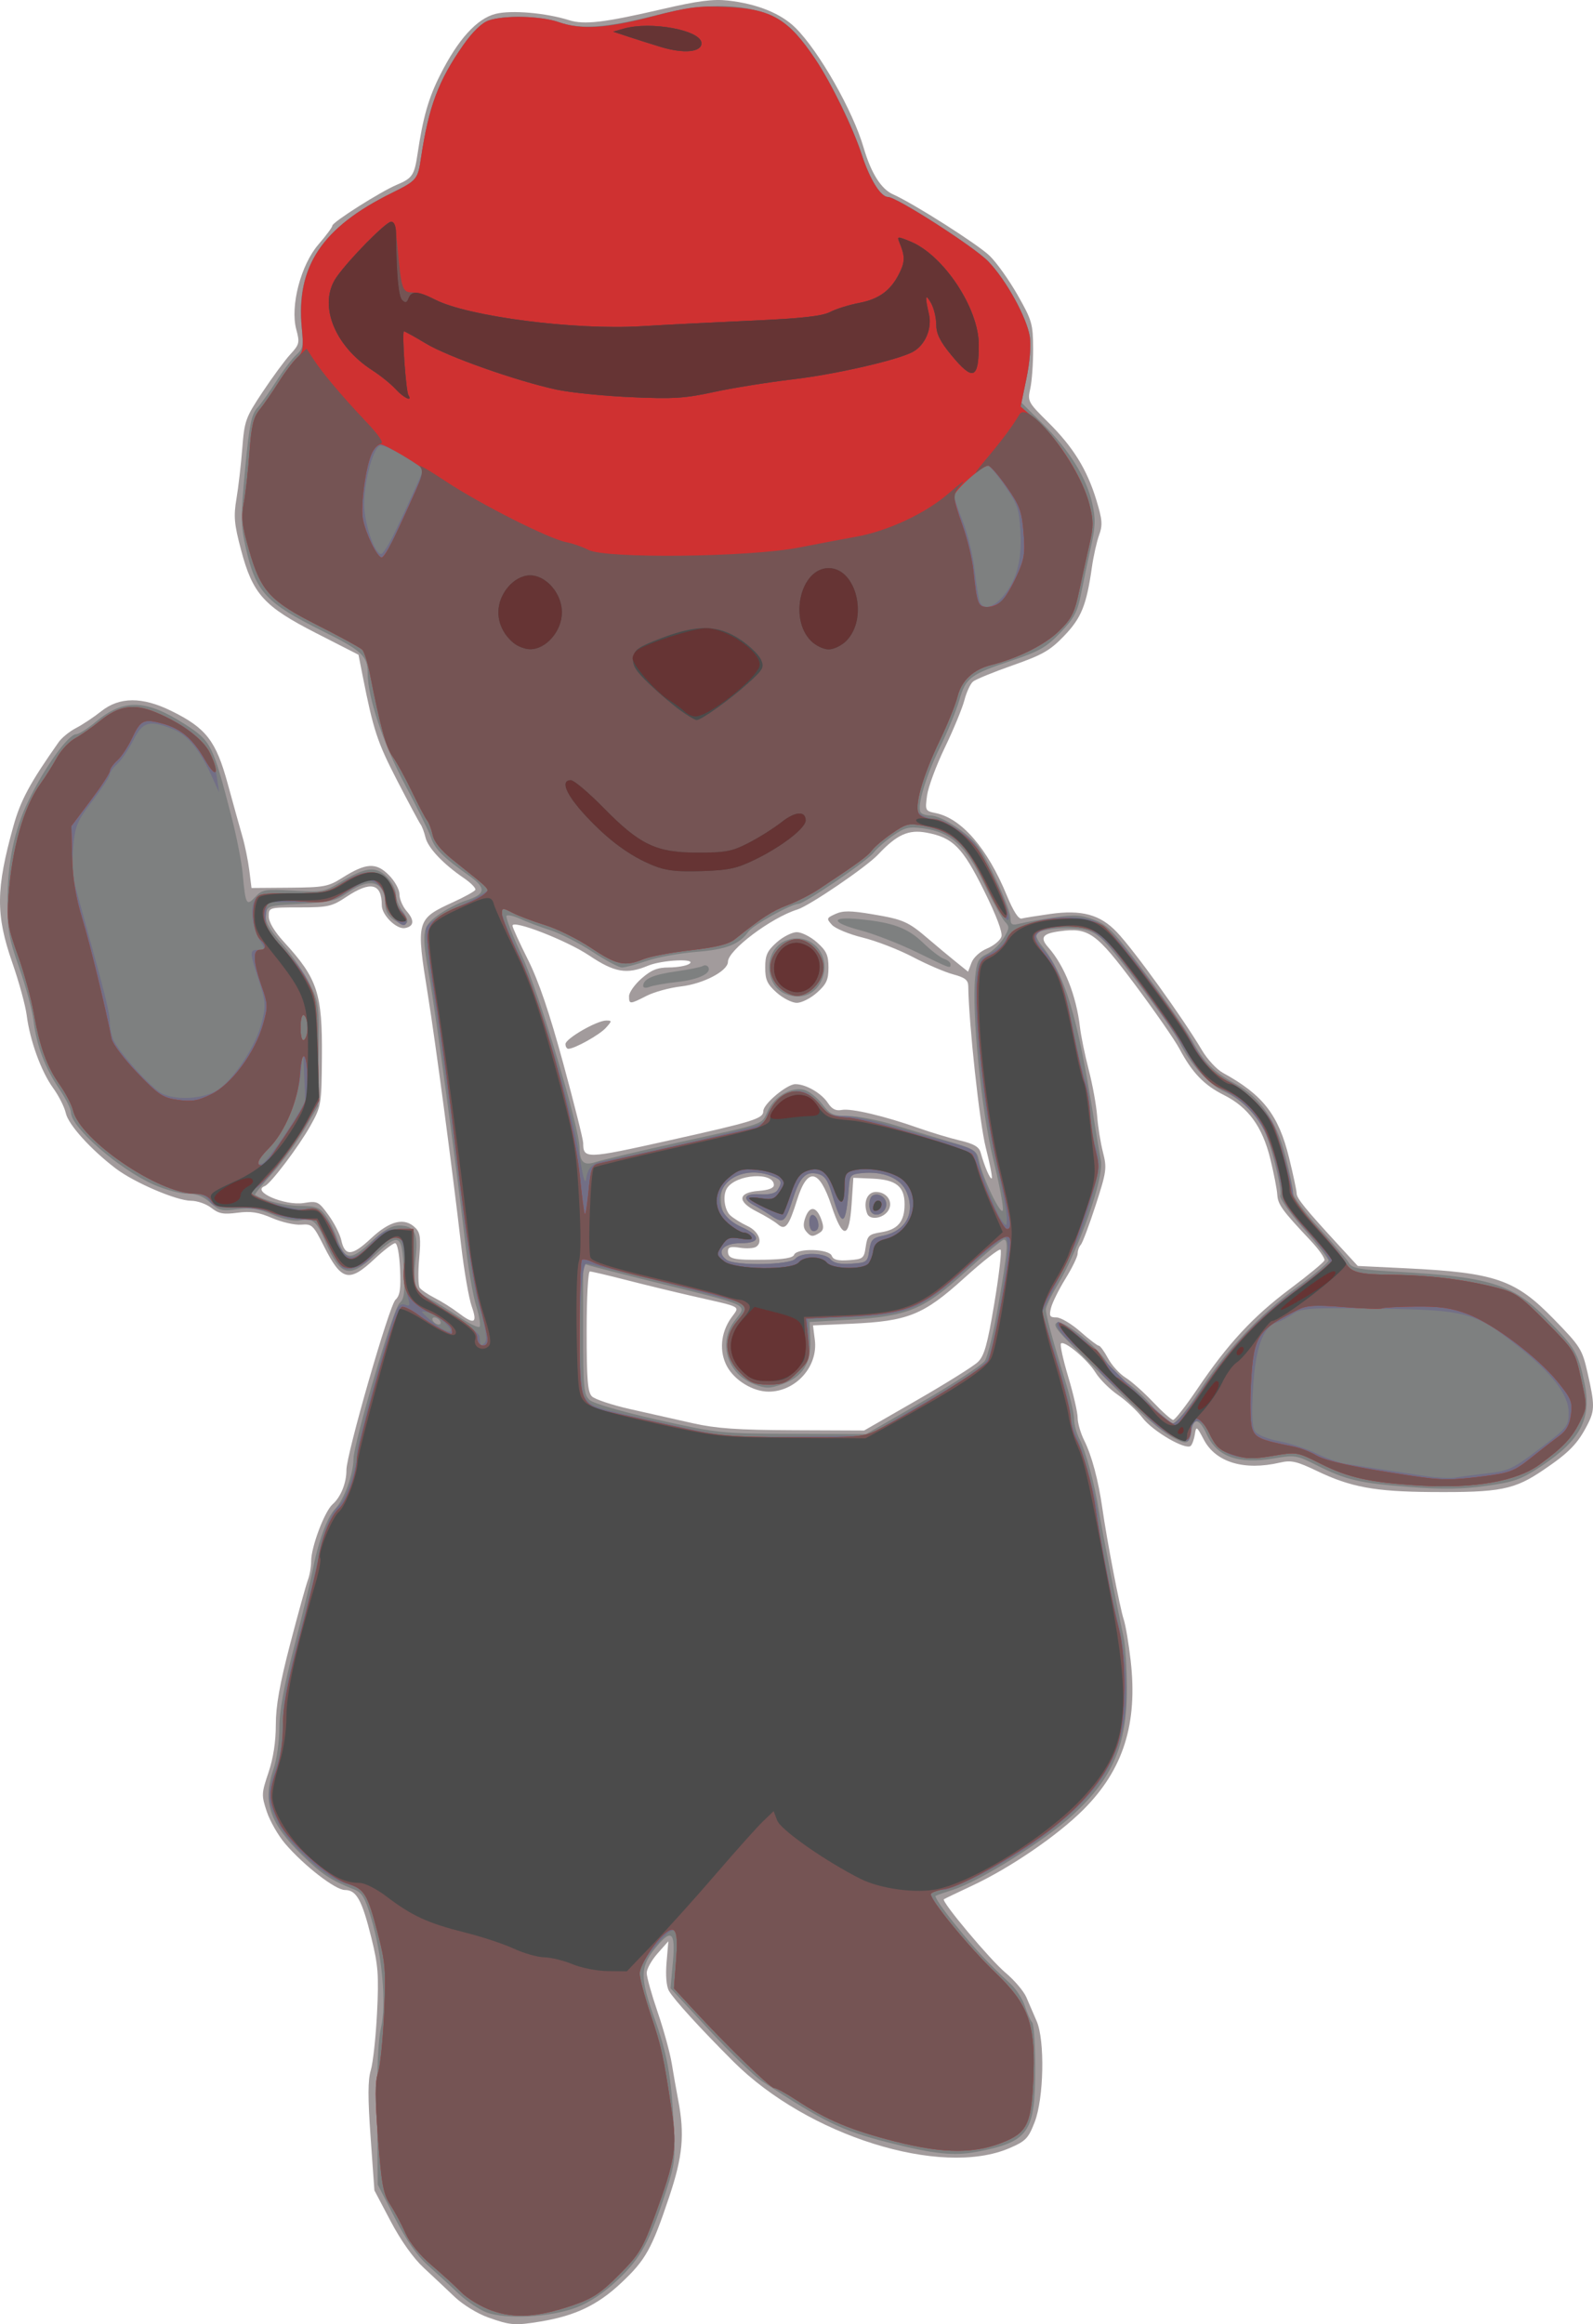 <?xml version="1.0" encoding="UTF-8" standalone="no"?>
<!-- Created with Inkscape (http://www.inkscape.org/) -->

<svg
   xmlns:dc="http://purl.org/dc/elements/1.1/"
   xmlns:cc="http://creativecommons.org/ns#"
   xmlns:rdf="http://www.w3.org/1999/02/22-rdf-syntax-ns#"
   xmlns:svg="http://www.w3.org/2000/svg"
   xmlns="http://www.w3.org/2000/svg"
   xmlns:sodipodi="http://sodipodi.sourceforge.net/DTD/sodipodi-0.dtd"
   xmlns:inkscape="http://www.inkscape.org/namespaces/inkscape"
   id="svg2"
   version="1.1"
   inkscape:version="0.48.5 r10040"
   width="450.978"
   height="657.582"
   sodipodi:docname="waldo.png">
  <defs
     id="defs6" />
  <sodipodi:namedview
     pagecolor="#ffffff"
     bordercolor="#666666"
     borderopacity="1"
     objecttolerance="10"
     gridtolerance="10"
     guidetolerance="10"
     inkscape:pageopacity="0"
     inkscape:pageshadow="2"
     inkscape:window-width="964"
     inkscape:window-height="994"
     id="namedview4"
     showgrid="false"
     fit-margin-top="0"
     fit-margin-left="0"
     fit-margin-right="0"
     fit-margin-bottom="0"
     inkscape:zoom="0.905042"
     inkscape:cx="225.05"
     inkscape:cy="331.81268"
     inkscape:window-x="457"
     inkscape:window-y="29"
     inkscape:window-maximized="0"
     inkscape:current-layer="svg2" />
  <g
     id="g2987"
     transform="translate(-17.916,-21.264)">
    <path
       style="fill:#a29b9c"
       d="m 156.112,676.941 c -3.034,-1.077 -7.184,-3.627 -9.5,-5.837 -2.262,-2.158 -6.218,-5.877 -8.791,-8.264 -2.901,-2.691 -6.433,-7.667 -9.296,-13.095 l -4.617,-8.755 -1.079,-15.107 c -0.799,-11.192 -0.783,-16.094 0.063,-18.917 0.628,-2.096 1.42,-9.358 1.759,-16.138 0.538,-10.73 0.329,-13.494 -1.611,-21.328 -2.635,-10.643 -4.217,-13.5 -7.472,-13.5 -2.717,0 -11.592,-6.873 -16.933,-13.113 -1.963,-2.293 -4.297,-6.363 -5.188,-9.045 -1.543,-4.646 -1.521,-5.168 0.466,-11.053 C 95.278,518.75 96,514.072 96,509.275 c 0,-5.361 1.096,-11.535 4.072,-22.93 2.24,-8.576 4.49,-16.692 5,-18.034 0.51,-1.342 0.928,-3.745 0.928,-5.338 0,-4.038 3.811,-14.136 6.085,-16.122 2.291,-2.001 3.92,-6.039 3.9,-9.666 -0.025,-4.41 12.123,-46.561 13.886,-48.185 1.285,-1.184 1.558,-3.03 1.296,-8.75 -0.195,-4.25 -0.772,-7.25 -1.396,-7.25 -0.585,0 -3.229,2.025 -5.875,4.5 -7.193,6.728 -9.325,6.19 -14.252,-3.601 -3.044,-6.048 -3.399,-6.385 -6.475,-6.14 -1.79,0.143 -5.49,-0.702 -8.222,-1.877 -3.856,-1.659 -6.05,-1.994 -9.805,-1.495 -3.965,0.526 -5.298,0.279 -7.398,-1.373 C 76.337,361.906 73.768,361 72.037,361 67.928,361 55.9,355.849 50.642,351.837 43.548,346.424 37.258,339.453 36.547,336.216 36.173,334.511 34.548,331.296 32.936,329.071 29.552,324.398 26.393,315.695 25.471,308.5 25.118,305.75 23.293,299.087 21.415,293.693 16.675,280.081 16.73,272.862 21.708,255 c 2.04,-7.32 4.679,-12.213 12.818,-23.772 0.88,-1.25 3.102,-3.05 4.939,-4 1.836,-0.95 5.036,-3.078 7.109,-4.728 5.158,-4.105 11.605,-4.139 19.82,-0.106 9.871,4.847 12.671,8.457 15.991,20.616 1.575,5.769 3.452,12.515 4.172,14.99 0.719,2.475 1.59,6.75 1.935,9.5 l 0.628,5 10.691,-0.08 c 9.821,-0.074 11.04,-0.3 14.969,-2.781 6.738,-4.253 9.58,-4.433 13.18,-0.833 1.714,1.714 3.04,4.097 3.04,5.464 0,1.333 0.911,3.474 2.023,4.757 2.289,2.639 2.134,4.313 -0.445,4.814 C 130.206,284.3 126,280.187 126,277.407 c 0,-6.225 -3.126,-6.977 -10,-2.407 -4.137,2.75 -5.206,2.992 -13.25,2.996 -8.705,0.004 -8.75,0.017 -8.75,2.547 0,1.606 1.593,4.278 4.323,7.25 9.496,10.339 10.868,14.503 10.724,32.528 -0.108,13.563 -0.17,13.927 -3.277,19.5 -3.225,5.785 -11.269,16.408 -12.881,17.012 -3.97,1.488 5.65,5.656 11.058,4.791 3.841,-0.614 4.162,-0.457 6.973,3.424 1.621,2.237 3.244,5.422 3.608,7.077 1.029,4.684 3.028,4.564 8.452,-0.51 5.381,-5.034 9.495,-5.998 12.55,-2.943 1.382,1.382 1.565,2.904 1.051,8.75 -0.342,3.893 -0.275,7.577 0.149,8.188 0.424,0.611 2.345,1.915 4.27,2.898 1.925,0.983 4.892,2.846 6.594,4.14 4.613,3.506 5.567,3.061 3.854,-1.796 -0.805,-2.281 -2.147,-10.044 -2.982,-17.25 -2.56,-22.088 -7.257,-57.423 -9.416,-70.836 -3.399,-21.114 -3.3,-21.473 7.208,-26.284 3.137,-1.436 5.93,-2.977 6.206,-3.425 0.276,-0.447 -1.177,-1.957 -3.231,-3.356 -5.851,-3.984 -10.158,-8.542 -10.863,-11.495 -0.355,-1.489 -0.982,-3.157 -1.392,-3.707 -0.41,-0.55 -3.419,-6.175 -6.685,-12.5 -5.561,-10.768 -6.689,-14.194 -9.709,-29.492 l -1.183,-5.992 -11.94,-6.097 c -14.89,-7.603 -18.006,-11.058 -21.332,-23.649 -1.921,-7.272 -2.11,-9.418 -1.27,-14.407 0.543,-3.224 1.281,-9.612 1.64,-14.194 0.618,-7.888 0.925,-8.741 5.756,-16 2.807,-4.217 6.344,-9.018 7.861,-10.668 2.565,-2.789 2.682,-3.283 1.673,-7.033 -1.772,-6.581 1.283,-18.273 6.285,-24.052 2.16,-2.495 3.926,-4.881 3.926,-5.301 0,-0.992 13.71,-9.677 18.313,-11.6 4.291,-1.793 4.915,-2.712 5.78,-8.509 C 137.672,54.422 139.191,49.089 142.506,42.5 147.586,32.4 152.937,26.503 158.22,25.184 162.705,24.064 172.406,24.895 179,26.965 c 4.351,1.365 9.931,0.704 26.5,-3.143 9.959,-2.312 14.287,-2.874 18.5,-2.405 8.268,0.922 15.037,3.661 19.145,7.748 6.669,6.634 16.226,23.441 19.274,33.895 2.092,7.176 4.948,11.703 8.328,13.2 5.786,2.564 23.911,14.078 27.314,17.352 1.959,1.885 5.529,6.884 7.933,11.108 4.081,7.173 4.372,8.181 4.401,15.23 0.017,4.152 -0.346,9.214 -0.805,11.249 -0.809,3.584 -0.65,3.884 5.037,9.513 7.098,7.026 11.011,13.337 13.67,22.047 1.701,5.572 1.814,7.042 0.766,9.94 -0.676,1.87 -1.593,5.965 -2.038,9.1 -1.517,10.696 -2.978,14.3 -7.857,19.377 -3.987,4.149 -6.11,5.364 -14.545,8.323 -5.432,1.906 -10.492,3.975 -11.243,4.599 -0.751,0.623 -1.849,2.994 -2.44,5.267 -0.591,2.273 -3.077,8.292 -5.525,13.374 -2.448,5.083 -4.72,11.203 -5.049,13.602 -0.577,4.213 -0.497,4.381 2.368,4.954 7.379,1.476 14.709,9.929 20.21,23.309 1.823,4.434 3.32,6.769 4.195,6.543 0.748,-0.193 4.383,-0.777 8.078,-1.297 8.926,-1.258 14.146,0.162 18.882,5.135 4.903,5.149 18.571,24.11 24.136,33.482 1.504,2.534 4.141,5.377 5.86,6.319 11.368,6.228 15.772,11.882 18.768,24.097 1.175,4.791 2.137,9.306 2.137,10.031 0,1.367 2.437,4.371 11.809,14.555 l 5.495,5.971 13.598,0.655 c 25.288,1.218 30.962,3.158 41.82,14.297 7.66,7.858 8.11,8.574 9.656,15.371 2.025,8.904 2.023,10.552 -0.02,14.534 -2.785,5.431 -5.187,7.906 -12.442,12.824 -8.352,5.662 -12.215,6.422 -31.916,6.277 -15.817,-0.116 -22.704,-1.379 -32.119,-5.891 -5.914,-2.834 -7.412,-3.176 -10.633,-2.429 -10.104,2.346 -18.141,-0.067 -21.511,-6.458 -2.03,-3.85 -2.198,-3.958 -2.541,-1.624 -0.202,1.375 -0.724,2.873 -1.16,3.328 -1.321,1.378 -10.727,-4.056 -13.648,-7.885 -1.504,-1.972 -4.641,-4.897 -6.972,-6.501 -2.33,-1.603 -5.185,-4.448 -6.343,-6.322 -2.277,-3.685 -8.835,-9.194 -9.798,-8.231 -0.325,0.325 0.604,4.576 2.066,9.447 1.462,4.87 2.657,10.067 2.657,11.549 0,1.482 0.834,4.364 1.852,6.404 2.14,4.287 4.032,11.354 5.142,19.21 1.266,8.959 4.978,28.27 6.041,31.43 0.542,1.611 1.433,6.875 1.979,11.698 2.026,17.886 -2.089,30.837 -13.39,42.137 -7.342,7.342 -20.683,16.46 -31.45,21.495 -4.221,1.974 -7.839,3.713 -8.04,3.864 -0.791,0.594 13.096,17.146 17.413,20.755 2.522,2.108 5.193,5.248 5.936,6.978 0.743,1.73 2.058,4.777 2.923,6.773 2.358,5.441 2.031,21.808 -0.57,28.533 -1.789,4.625 -2.53,5.391 -7.141,7.375 -19.403,8.347 -57.16,-3.499 -78.198,-24.534 -9.432,-9.431 -16.741,-17.446 -18.188,-19.945 -0.74,-1.279 -1,-4.329 -0.685,-8.058 l 0.506,-6 -3.065,3.462 c -1.686,1.904 -3.065,4.382 -3.065,5.507 0,1.124 1.389,6.091 3.086,11.038 1.697,4.946 3.493,11.468 3.99,14.493 0.498,3.025 1.332,7.75 1.855,10.5 1.845,9.712 1.276,15.853 -2.522,27.203 -4.995,14.931 -6.698,17.977 -13.731,24.564 -6.588,6.171 -12.961,9.21 -22.678,10.813 -7.292,1.203 -8.562,1.106 -14.888,-1.14 z M 277.525,417.391 c 8.236,-4.735 15.986,-9.581 17.222,-10.77 1.828,-1.758 2.7,-4.867 4.669,-16.641 1.332,-7.964 2.12,-14.778 1.752,-15.144 -0.368,-0.365 -4.988,3.244 -10.267,8.02 -11.579,10.476 -15.919,12.223 -32.115,12.931 l -10.713,0.468 0.524,4.123 C 249.552,407.894 243.188,415 235.5,415 c -4.374,0 -9.554,-3.125 -11.731,-7.077 -2.307,-4.187 -1.859,-9.583 1.146,-13.803 2.466,-3.464 3.562,-2.847 -10.915,-6.147 -5.225,-1.191 -13.703,-3.247 -18.839,-4.569 C 190.024,382.082 185.412,381 184.911,381 184.399,381 184,388.414 184,397.929 c 0,13.644 0.288,17.217 1.486,18.415 0.817,0.817 5.655,2.43 10.75,3.583 5.095,1.153 13.089,2.954 17.764,4.001 6.711,1.503 12.715,1.921 28.525,1.988 L 262.551,426 277.525,417.391 z M 356.867,414.25 c 8.703,-12.866 15.766,-20.487 26.27,-28.345 5.149,-3.852 9.527,-7.476 9.729,-8.052 0.201,-0.577 -1.61,-3.142 -4.024,-5.7 -7.958,-8.433 -9.16,-10.093 -9.329,-12.887 -0.092,-1.521 -0.979,-6.07 -1.971,-10.109 -2.242,-9.133 -6.236,-14.62 -13.168,-18.09 -5.606,-2.807 -8.958,-6.3 -12.589,-13.12 -1.302,-2.445 -6.92,-10.546 -12.485,-18 -11.05,-14.803 -13.162,-16.311 -21.321,-15.216 -4.962,0.665 -5.753,1.778 -3.269,4.594 4.561,5.169 7.914,13.637 8.951,22.606 0.282,2.437 1.394,7.837 2.471,12 1.077,4.163 2.148,10.035 2.379,13.048 0.231,3.013 0.975,7.643 1.654,10.29 1.152,4.494 1.014,5.489 -2.078,15.022 -1.822,5.615 -3.711,10.637 -4.199,11.16 -0.488,0.522 -0.888,1.639 -0.888,2.48 0,0.842 -1.542,4.028 -3.426,7.081 -1.884,3.053 -3.733,6.774 -4.108,8.27 -0.588,2.343 -0.378,2.719 1.522,2.719 1.213,0 4.25,1.8 6.749,4 2.499,2.2 4.86,4 5.246,4 0.386,0 1.56,1.605 2.609,3.566 1.049,1.961 3.274,4.413 4.944,5.45 1.67,1.036 5.188,4.157 7.818,6.934 2.63,2.778 5.189,5.05 5.687,5.05 0.498,0 3.569,-3.938 6.825,-8.75 z M 242.722,376.283 c 0.746,-1.944 9.901,-1.708 10.662,0.275 0.44,1.147 1.721,1.477 4.857,1.25 4.026,-0.291 4.287,-0.499 4.759,-3.793 0.453,-3.16 0.866,-3.545 4.418,-4.12 4.704,-0.762 6.582,-3.025 6.582,-7.931 0,-5.029 -2.412,-6.946 -9.099,-7.233 L 259.5,354.5 259,362 c -0.661,9.918 -2.491,10.026 -5.721,0.336 -3.48,-10.441 -6.781,-10.965 -9.722,-1.544 -2.323,7.443 -3.33,8.709 -5.451,6.85 -0.884,-0.775 -3.548,-2.385 -5.92,-3.578 -5.679,-2.856 -5.428,-5.436 0.572,-5.871 2.718,-0.197 4.241,-0.787 4.241,-1.643 0,-3.791 -10.59,-3.111 -13.235,0.85 -1.333,1.997 -0.795,6.264 0.985,7.813 0.963,0.837 3.095,2.148 4.738,2.913 3.206,1.492 4.509,4.641 2.446,5.916 -0.694,0.429 -2.764,0.537 -4.598,0.239 C 224.759,373.861 224,374.09 224,375.286 c 0,2.185 1.449,2.519 10.365,2.392 5.391,-0.077 8.02,-0.516 8.357,-1.395 z m 3.379,-6.661 c -0.815,-0.982 -0.849,-2.155 -0.116,-4.081 1.235,-3.248 3.16,-2.882 4.479,0.85 0.739,2.09 0.622,2.943 -0.5,3.653 -1.977,1.25 -2.525,1.19 -3.863,-0.422 z m 17.316,-4.979 c -1.213,-3.161 -0.012,-6.143 2.475,-6.143 3.11,0 5.008,2.846 3.502,5.25 -1.422,2.269 -5.23,2.838 -5.976,0.893 z m 33.554,-18.759 c -1.731,-6.782 -4.808,-35.17 -4.942,-45.595 -0.022,-1.748 -0.919,-2.45 -4.278,-3.35 -2.337,-0.626 -7.481,-2.837 -11.43,-4.914 -3.949,-2.076 -10.328,-4.547 -14.176,-5.49 -3.848,-0.943 -7.76,-2.559 -8.694,-3.59 -1.613,-1.782 -1.564,-1.936 0.981,-3.096 2.12,-0.966 4.284,-0.952 10.373,0.069 8.853,1.483 10.169,2.06 15.909,6.974 2.318,1.984 5.801,4.886 7.74,6.448 l 3.526,2.84 0.974,-2.562 c 0.562,-1.477 2.43,-3.17 4.413,-3.999 1.892,-0.79 3.711,-2.292 4.042,-3.338 0.385,-1.213 -1.396,-5.931 -4.92,-13.035 -6.093,-12.282 -8.786,-15 -16.246,-16.394 -5.13,-0.958 -8.399,0.515 -13.745,6.193 -3.322,3.529 -19.415,14.484 -22.828,15.54 C 236.26,280.881 224,290.096 224,293.373 c 0,2.6 -6.957,6.248 -13.324,6.986 -3.203,0.371 -7.573,1.567 -9.71,2.658 -4.778,2.437 -4.966,2.441 -4.966,0.086 0,-1.043 1.591,-3.293 3.535,-5 2.747,-2.412 4.474,-3.107 7.75,-3.119 2.318,-0.008 4.89,-0.452 5.715,-0.985 2.517,-1.627 -7.603,-1.193 -11.654,0.5 -6.027,2.518 -9.453,1.921 -16.644,-2.901 C 178.362,287.348 163,281.377 163,283.164 c 0,0.482 1.969,4.804 4.376,9.606 3.051,6.086 6.079,14.984 10,29.381 3.093,11.358 5.631,21.483 5.639,22.5 0.038,4.547 0.707,4.528 24.038,-0.663 C 231.412,338.567 234,337.764 234,335.625 234,333.608 240.681,328 243.084,328 c 2.971,0 7.395,2.557 9.207,5.322 1.144,1.746 2.248,2.298 3.95,1.972 2.659,-0.508 12.04,1.707 21.758,5.138 3.575,1.262 8.845,2.847 11.711,3.522 3.906,0.92 5.363,1.768 5.817,3.386 1.115,3.974 2.737,7.728 3.157,7.307 0.229,-0.229 -0.543,-4.173 -1.715,-8.764 z M 178,316.659 C 178,315.123 186.879,310 189.54,310 c 1.654,0 1.646,0.137 -0.123,2.092 C 187.629,314.068 180.571,318 178.812,318 178.365,318 178,317.397 178,316.659 z m 59.788,-14.557 c -2.684,-2.398 -3.243,-3.623 -3.243,-7.102 0,-3.48 0.559,-4.704 3.243,-7.102 C 239.572,286.304 242.142,285 243.5,285 c 1.358,0 3.928,1.304 5.712,2.898 2.684,2.398 3.243,3.623 3.243,7.102 0,3.48 -0.559,4.704 -3.243,7.102 C 247.428,303.696 244.858,305 243.5,305 c -1.358,0 -3.928,-1.304 -5.712,-2.898 z"
       id="path3001"
       inkscape:connector-curvature="0" />
    <path
       style="fill:#7e8080"
       d="m 155.598,675.488 c -2.146,-0.819 -5.746,-3.257 -8,-5.417 -2.254,-2.161 -6.123,-5.725 -8.598,-7.922 -3.043,-2.701 -6.063,-7.04 -9.328,-13.404 l -4.828,-9.411 -0.168,-19.417 c -0.11,-12.673 0.271,-21.327 1.097,-24.917 1.569,-6.824 0.349,-20.522 -2.758,-30.953 -1.751,-5.879 -2.603,-7.327 -4.82,-8.191 -6.455,-2.516 -9.267,-4.359 -14.608,-9.573 C 94.187,537.107 92.161,531.054 95.361,521.715 96.262,519.083 97,513.867 97,510.123 c 0,-4.738 1.254,-11.642 4.125,-22.715 2.269,-8.75 4.56,-18.158 5.091,-20.908 1.742,-9.015 4.243,-15.959 6.622,-18.383 2.445,-2.492 5.133,-9.849 5.151,-14.098 0.019,-4.412 11.249,-42.457 12.993,-44.019 1.386,-1.241 1.6,-2.926 1.241,-9.75 -0.523,-9.924 -1.335,-10.29 -8.326,-3.75 -7.101,6.642 -9.648,5.913 -13.888,-3.98 -2.497,-5.826 -3.567,-6.714 -7.179,-5.956 -1.639,0.344 -4.637,-0.286 -7.76,-1.629 -4.004,-1.722 -6.138,-2.05 -10.002,-1.538 -4.353,0.577 -5.222,0.364 -7.636,-1.873 C 75.532,359.763 73.58,359 70.978,359 68.927,359 64.655,357.853 61.484,356.451 51.627,352.091 38,340.234 38,336.016 c 0,-0.985 -1.486,-3.979 -3.302,-6.654 C 30.623,323.361 28.295,317.189 27.395,310 c -0.379,-3.025 -2.197,-9.745 -4.042,-14.932 -2.874,-8.085 -3.351,-10.728 -3.336,-18.5 0.022,-11.253 1.883,-20.302 5.893,-28.645 C 30.442,238.496 37.252,229 39.481,229 c 0.731,0 3.204,-1.566 5.495,-3.481 7.924,-6.621 14.197,-6.466 25.242,0.621 7.514,4.822 7.895,5.579 13.272,26.36 1.423,5.5 2.833,12.7 3.133,16 0.796,8.758 1.051,9.227 3.554,6.54 1.969,-2.113 2.731,-2.24 10.721,-1.782 8.158,0.467 8.851,0.342 13.434,-2.424 7.088,-4.278 9.985,-4.607 13.101,-1.491 1.411,1.411 2.566,3.651 2.566,4.977 0,1.326 0.908,3.565 2.018,4.976 2.496,3.174 0.933,4.558 -2.562,2.268 C 127.914,280.553 127,279.008 127,277.411 c 0,-6.718 -4.05,-8.128 -10.518,-3.661 -3.469,2.396 -5.206,2.814 -13.482,3.25 -9.367,0.493 -9.504,0.537 -9.805,3.129 -0.229,1.974 0.957,4.071 4.756,8.412 2.783,3.181 6.246,8.207 7.696,11.169 2.51,5.13 2.627,6.076 2.472,19.952 l -0.163,14.566 -3.9,6.636 c -2.145,3.65 -6.239,9.244 -9.098,12.432 -2.859,3.188 -5.031,5.897 -4.828,6.02 2.81,1.699 8.441,3.087 12.701,3.13 4.591,0.046 5.599,0.424 7.274,2.722 1.069,1.468 2.532,4.367 3.251,6.442 2.174,6.28 3.788,6.465 9.533,1.091 3.615,-3.381 5.846,-4.701 7.947,-4.701 4.481,0 5.505,2.007 4.727,9.268 -0.816,7.62 -0.238,9.345 3.809,11.376 1.721,0.863 5.491,3.172 8.379,5.129 2.888,1.958 5.556,3.254 5.929,2.881 0.373,-0.373 -0.062,-3.036 -0.967,-5.916 -0.905,-2.881 -2.347,-11.313 -3.205,-18.738 -2.392,-20.7 -8.307,-64.49 -9.995,-74 -2.339,-13.173 -2.16,-14.518 2.358,-17.791 2.128,-1.542 5.705,-3.409 7.948,-4.149 5.653,-1.866 5.859,-3.48 0.893,-7.019 -7.424,-5.291 -9.625,-7.496 -10.777,-10.8 -0.62,-1.778 -3.955,-8.549 -7.411,-15.046 C 126.411,231.704 122,218.522 122,211.744 c 0,-4.873 -1.604,-6.376 -12.682,-11.881 -16.166,-8.034 -18.975,-11.064 -21.81,-23.53 -1.466,-6.444 -1.486,-8.631 -0.206,-22.277 1.17,-12.469 1.772,-15.52 3.424,-17.344 1.102,-1.217 3.574,-4.688 5.493,-7.713 1.919,-3.025 4.442,-6.346 5.606,-7.379 1.859,-1.649 2.043,-2.591 1.508,-7.709 -1.77,-16.936 5.843,-28.32 25.416,-38.007 7.192,-3.559 7.443,-3.857 8.345,-9.901 2.171,-14.552 4.945,-21.964 11.968,-31.977 2.646,-3.772 5.24,-6.286 7.188,-6.965 4.523,-1.577 14.733,-1.288 20.188,0.571 5.998,2.044 13.403,1.461 27.685,-2.179 17.942,-4.573 31.707,-2.735 38.979,5.204 6.413,7.002 14.958,22.669 18.836,34.537 C 264.192,72.089 267.26,77 269.314,77 c 2.421,0 24.357,14.087 28.35,18.205 5.051,5.21 10.915,15.821 11.798,21.347 0.378,2.369 0.017,7.078 -0.871,11.335 l -1.518,7.282 6.214,6.165 c 7.418,7.36 12.228,15.133 13.851,22.385 0.988,4.417 0.915,6.536 -0.434,12.547 -0.893,3.978 -2.143,9.908 -2.778,13.178 -0.958,4.932 -1.945,6.772 -5.79,10.797 -3.943,4.128 -5.977,5.301 -13.635,7.864 -11.979,4.01 -13.152,4.89 -15.004,11.259 -0.856,2.945 -3.332,8.975 -5.501,13.402 -3.995,8.151 -6.511,16.589 -5.455,18.298 0.318,0.514 1.588,0.935 2.823,0.935 3.078,0 10.854,5.092 13.543,8.869 3.163,4.442 9.093,17.604 9.093,20.182 0,1.879 0.383,2.088 2.75,1.503 1.512,-0.374 5.833,-1.145 9.601,-1.714 5.78,-0.873 7.55,-0.768 11.325,0.674 3.923,1.498 5.752,3.421 14.836,15.596 5.699,7.638 11.574,16.114 13.056,18.837 3.234,5.942 5.964,8.632 12.185,12.011 6.932,3.764 11.653,10.651 14.164,20.663 1.146,4.569 2.083,9.161 2.083,10.206 0,1.044 3.323,5.507 7.384,9.917 4.061,4.41 7.84,8.835 8.398,9.832 0.862,1.54 2.948,1.92 13.866,2.522 25.988,1.433 32.526,3.481 42.023,13.161 8.276,8.435 8.998,9.662 10.826,18.401 2.079,9.939 -1.094,16.044 -12.142,23.361 -5.845,3.871 -7.705,4.539 -15.742,5.658 -6.729,0.936 -12.384,1.018 -21.614,0.312 -14.19,-1.086 -18.082,-1.998 -26.38,-6.184 -5.596,-2.823 -6.175,-2.915 -12,-1.917 -10.119,1.734 -16.219,-0.456 -19.105,-6.856 -1.895,-4.203 -3.778,-4.835 -4.323,-1.449 -0.714,4.434 -0.985,4.563 -5.14,2.443 -3.44,-1.755 -8.892,-6.498 -18.227,-15.857 -1.278,-1.282 -5.467,-5.418 -9.307,-9.192 -5.621,-5.524 -6.652,-6.989 -5.29,-7.511 2.025,-0.777 12.174,7.537 14.392,11.789 0.79,1.516 3.122,3.819 5.18,5.118 2.059,1.3 5.451,4.447 7.538,6.995 2.087,2.547 4.553,4.624 5.478,4.616 1.004,-0.009 3.988,-3.54 7.397,-8.75 7.774,-11.883 17.084,-21.825 27.81,-29.698 4.937,-3.623 8.976,-7.055 8.976,-7.625 0,-0.57 -3.183,-4.649 -7.073,-9.063 -3.89,-4.415 -6.848,-8.612 -6.574,-9.327 0.677,-1.764 -3.115,-16.412 -5.054,-19.522 -2.822,-4.527 -6.731,-8.097 -10.869,-9.928 -4.241,-1.876 -9.805,-8.051 -12.678,-14.072 -0.919,-1.925 -6.301,-9.567 -11.961,-16.982 -8.936,-11.707 -10.801,-13.623 -14.165,-14.555 -3.805,-1.054 -12.925,-0.498 -14.295,0.872 -0.384,0.384 0.28,1.928 1.476,3.431 6.676,8.397 10.111,19.762 14.732,48.734 0.789,4.95 1.71,10.41 2.045,12.133 0.931,4.788 -6.054,24.784 -12.333,35.304 -1.788,2.995 -3.25,6.077 -3.25,6.85 0,1.567 1.969,8.793 5.59,20.514 1.326,4.291 2.413,9.016 2.416,10.5 0.003,1.484 0.68,3.991 1.504,5.571 1.774,3.402 4.345,12.933 5.565,20.627 0.859,5.418 5.22,27.693 6.951,35.5 0.488,2.2 0.906,8.572 0.93,14.161 0.069,16.151 -3.927,25.605 -15.224,36.018 -7.999,7.373 -26.544,18.93 -34.233,21.334 -2.2,0.688 -4.319,1.431 -4.71,1.653 -0.39,0.222 2.085,3.849 5.5,8.061 5.901,7.278 9.132,10.737 15.734,16.848 1.599,1.48 3.428,4.319 4.062,6.308 0.635,1.989 1.55,4.044 2.034,4.567 0.484,0.522 0.879,6.251 0.879,12.73 0,18.445 -1.764,21.024 -16.316,23.857 -6.682,1.301 -12.187,0.726 -25.616,-2.676 -12.788,-3.239 -17.95,-5.753 -35.456,-17.268 -2.139,-1.407 -8.834,-7.899 -14.879,-14.427 l -10.99,-11.869 0.67,-7.399 c 0.8,-8.828 -0.458,-9.655 -5.329,-3.505 -3.927,4.958 -3.926,8.139 0.006,19.106 3.718,10.369 4.816,16.329 5.555,30.15 0.517,9.666 0.327,11.4 -2.058,18.768 -4.695,14.503 -7.222,19.175 -13.674,25.28 -3.943,3.731 -7.989,6.455 -11.717,7.89 -7.309,2.812 -20.069,3.51 -25.597,1.4 z M 279.176,417.75 c 8.833,-5.088 16.736,-10.266 17.562,-11.509 0.827,-1.242 2.561,-8.442 3.853,-16 C 303.18,375.108 303.438,372 302.108,372 c -0.491,0 -5.328,4.038 -10.75,8.974 -11.989,10.914 -16.382,12.731 -33.083,13.687 l -11.147,0.638 0.186,5.273 c 0.23,6.532 -2.222,10.302 -8.039,12.358 -3.507,1.239 -4.544,1.239 -7.802,-6.9e-4 -7.594,-2.89 -10.357,-11.536 -5.7,-17.835 3.722,-5.035 5.838,-4.033 -24.273,-11.498 -7.7,-1.909 -15.012,-3.776 -16.25,-4.15 l -2.25,-0.679 0,18.462 c 0,16.723 0.175,18.62 1.858,20.144 1.079,0.977 9.15,3.318 19.25,5.584 17.074,3.831 17.771,3.904 38.2,3.973 L 263.117,427 279.176,417.75 z M 142.5,395 c -0.34,-0.55 -1.068,-1 -1.618,-1 -0.55,0 -0.722,0.45 -0.382,1 0.34,0.55 1.068,1 1.618,1 0.55,0 0.722,-0.45 0.382,-1 z m 100.609,-17.631 c 1.554,-1.872 8.33,-1.75 9.931,0.179 0.898,1.082 2.666,1.458 5.872,1.25 4.397,-0.286 4.608,-0.442 5.088,-3.76 0.428,-2.962 0.975,-3.559 3.791,-4.132 6.535,-1.331 9.304,-6.35 6.803,-12.334 -1.628,-3.897 -6.493,-5.984 -12.594,-5.404 -3.21,0.305 -3.522,0.622 -3.76,3.833 -0.85,11.447 -1.902,11.949 -4.749,2.263 -1.212,-4.123 -2.069,-5.37 -4.028,-5.862 -3.376,-0.847 -5.042,0.794 -7.031,6.926 -2.206,6.801 -2.719,7.221 -6.084,4.985 -1.566,-1.041 -3.721,-2.356 -4.788,-2.924 -3.702,-1.968 -3.035,-3.498 1.409,-3.235 2.768,0.163 4.474,-0.241 5.083,-1.204 1.423,-2.249 1.148,-2.923 -1.617,-3.974 -6.993,-2.659 -14.435,0.519 -14.435,6.163 0,4.352 1.369,6.274 5.939,8.334 5.49,2.476 5.339,4.527 -0.332,4.527 -4.979,0 -7.067,2.459 -3.994,4.706 2.419,1.769 17.971,1.5 19.496,-0.337 z m 4.575,-8.019 c -0.998,-0.998 -0.836,-4.35 0.21,-4.35 1.306,0 2.316,3.191 1.323,4.184 -0.467,0.467 -1.157,0.542 -1.533,0.166 z m 17.018,-4.982 c -1.003,-1.003 -0.866,-4.148 0.209,-4.812 1.757,-1.086 4.199,0.678 3.893,2.811 -0.303,2.113 -2.781,3.322 -4.102,2.001 z m 34.375,-15.215 c -3.343,-13.611 -6.108,-41.421 -5.108,-51.361 0.458,-4.553 0.916,-5.457 3.348,-6.619 1.55,-0.741 3.67,-2.748 4.712,-4.462 1.687,-2.774 1.73,-3.285 0.392,-4.663 -0.826,-0.851 -3.484,-5.689 -5.906,-10.751 -5.115,-10.688 -9.397,-14.598 -17.157,-15.661 -4.098,-0.562 -5.249,-0.291 -8.578,2.016 -2.115,1.465 -4.618,3.661 -5.563,4.88 C 263.373,264.91 245.592,277 243.939,277 c -1.979,0 -12.826,6 -14.117,7.808 -2.625,3.677 -6.281,5.1 -14.83,5.773 -4.671,0.367 -10.951,1.512 -13.957,2.544 -3.006,1.032 -6.177,1.876 -7.047,1.876 -0.87,0 -4.622,-1.997 -8.337,-4.437 -3.716,-2.44 -9.094,-5.194 -11.953,-6.12 -2.859,-0.926 -6.676,-2.363 -8.483,-3.194 -1.807,-0.831 -3.564,-1.233 -3.905,-0.892 -0.34,0.34 1.65,5.494 4.424,11.453 4.838,10.394 16.243,48.46 16.282,54.341 0.026,3.966 1.241,5.001 4.551,3.876 1.613,-0.548 12.159,-3.04 23.434,-5.538 25.501,-5.648 23.341,-4.883 25.282,-8.954 1.967,-4.124 6.654,-6.84 10.249,-5.938 1.401,0.352 3.709,2.161 5.127,4.021 2.295,3.009 3.105,3.382 7.347,3.382 2.622,0 8.531,1.153 13.131,2.562 4.6,1.409 11.722,3.558 15.827,4.775 6.786,2.012 7.52,2.483 8.077,5.188 1.027,4.989 6.399,16.147 6.791,14.108 0.194,-1.005 -1.046,-7.522 -2.755,-14.481 z m -58.763,-46.663 c -6.384,-2.684 -6.115,-12.969 0.398,-15.24 6.877,-2.397 12.764,4.281 9.873,11.2 -1.76,4.211 -5.947,5.858 -10.271,4.04 z M 200,300.229 c 0,-1.968 2.791,-3.208 9.294,-4.129 3.651,-0.517 7.072,-1.208 7.603,-1.537 0.531,-0.328 1.216,-0.19 1.523,0.306 1.076,1.742 -2.686,3.554 -8.774,4.226 -3.38,0.373 -6.933,1.002 -7.896,1.398 -0.969,0.398 -1.75,0.28 -1.75,-0.265 z m 77.42,-9.567 c -4.906,-2.386 -11.957,-5.136 -15.67,-6.111 -8.654,-2.274 -8.931,-4.057 -0.5,-3.222 9.536,0.944 13.616,2.467 18.069,6.746 2.24,2.153 4.885,4.172 5.877,4.486 0.992,0.315 1.804,0.992 1.804,1.505 0,1.296 0.325,1.411 -9.58,-3.405 z"
       id="path2999"
       inkscape:connector-curvature="0" />
    <path
       style="fill:#726f86"
       d="m 157.087,674.97 c -2.977,-1.065 -6.859,-3.406 -8.626,-5.203 -1.767,-1.797 -5.587,-5.278 -8.489,-7.735 -3.209,-2.718 -6.061,-6.244 -7.278,-9 -1.101,-2.492 -3.035,-6.107 -4.298,-8.032 -1.965,-2.994 -2.463,-5.702 -3.45,-18.73 -0.861,-11.371 -0.866,-16.054 -0.019,-18.483 0.624,-1.789 1.408,-9.336 1.743,-16.77 0.538,-11.943 0.352,-14.506 -1.598,-22.017 -3.121,-12.022 -3.841,-13.207 -8.919,-14.674 C 110.128,552.586 99.876,543.399 96.584,536.793 93.475,530.555 93.418,529.085 96,521.74 c 1.309,-3.725 2,-8.254 2,-13.112 0,-5.671 1.095,-11.517 4.641,-24.775 2.553,-9.544 4.968,-19.378 5.368,-21.853 1.028,-6.362 3.619,-12.862 5.909,-14.825 C 115.937,445.445 119,436.451 119,432.255 c 0,-2.389 9.177,-35.697 11.049,-40.103 0.667,-1.57 1.524,-2.146 2.586,-1.739 1.326,0.509 1.448,0.154 0.738,-2.152 -0.468,-1.519 -0.855,-5.55 -0.861,-8.958 -0.013,-7.517 -1.302,-9.325 -4.946,-6.938 -1.396,0.914 -3.248,2.748 -4.117,4.074 -1.825,2.785 -6.541,4.739 -8.507,3.524 -0.741,-0.458 -2.718,-3.674 -4.394,-7.148 L 107.5,366.5 l -4.658,-0.177 c -2.562,-0.097 -6.027,-0.885 -7.7,-1.75 C 93.248,363.594 89.527,363 85.29,363 c -5.726,0 -7.008,-0.318 -8.058,-2 -0.824,-1.319 -2.352,-2.009 -4.491,-2.027 -10.069,-0.084 -32.154,-15.301 -34.134,-23.52 -0.391,-1.624 -2.05,-4.843 -3.686,-7.154 C 31.188,323.027 29.194,317.561 27.516,308 c -0.724,-4.125 -2.755,-11.515 -4.514,-16.421 -2.85,-7.95 -3.141,-9.746 -2.674,-16.5 0.954,-13.799 4.279,-25.489 9.169,-32.236 1.332,-1.839 3.369,-5.067 4.525,-7.175 1.156,-2.108 3.476,-4.583 5.156,-5.5 1.679,-0.917 4.825,-3.114 6.99,-4.882 5.363,-4.38 9.642,-5.047 15.842,-2.47 11.309,4.7 16.022,9.776 17.349,18.685 l 0.596,4 -2.03,-4.5 c -3.423,-7.588 -6.842,-11.75 -11.029,-13.425 -6.744,-2.698 -8.55,-2.189 -11.271,3.175 -1.325,2.612 -3.357,5.607 -4.517,6.655 -1.159,1.048 -2.124,2.398 -2.144,3 -0.02,0.602 -2.209,3.95 -4.865,7.438 -4.347,5.711 -4.891,7.014 -5.454,13.07 -0.408,4.391 -0.158,8.438 0.719,11.657 C 40.103,275.281 41.707,281.1 42.927,285.5 47.673,302.602 49,308.048 49,310.414 c 0,1.351 0.403,3.498 0.895,4.771 1.333,3.45 10.957,14.137 13.975,15.52 3.961,1.815 10.755,1.53 14.92,-0.625 4.671,-2.417 11.555,-12.65 13.286,-19.747 1.134,-4.652 1.044,-5.825 -0.908,-11.771 C 88.494,290.415 88.491,290 91.115,290 c 1.991,0 2.025,-0.138 0.573,-2.354 -2.214,-3.38 -3.073,-9.059 -1.744,-11.541 1.027,-1.918 1.991,-2.106 10.842,-2.11 9.115,-0.004 9.993,-0.189 14.215,-2.996 5.761,-3.83 10.106,-3.953 12.927,-0.365 1.14,1.449 2.073,3.644 2.073,4.878 0,1.233 0.675,2.803 1.5,3.488 1.599,1.327 2.05,4 0.674,4 C 130.43,283 127,278.254 127,275.841 c 0,-3.266 -3.084,-6.121 -5.605,-5.188 -1.042,0.386 -3.695,1.859 -5.895,3.274 -3.54,2.277 -5.035,2.573 -13,2.573 l -9,0 -0.306,3.678 c -0.267,3.209 0.334,4.384 4.716,9.223 8.716,9.624 9.497,11.896 9.912,28.819 l 0.361,14.719 -3.261,5.781 c -3.932,6.97 -12.346,17.846 -14.423,18.643 C 89.674,357.678 89,358.293 89,358.728 c 0,1.466 12.399,5.199 15.285,4.602 3.68,-0.761 5.964,1.393 8.747,8.249 2.727,6.719 4.804,7.015 9.968,1.421 3.168,-3.432 4.283,-4 7.846,-4 l 4.154,0 0,8.453 c 0,9.537 -1.064,8.046 11.5,16.118 3.85,2.473 7.061,5.044 7.135,5.713 0.074,0.669 0.187,1.644 0.25,2.166 0.063,0.522 0.622,0.443 1.241,-0.176 0.835,-0.835 0.463,-3.409 -1.436,-9.95 -1.717,-5.914 -3.771,-18.882 -6.228,-39.324 -2.016,-16.775 -4.979,-38.554 -6.584,-48.398 -1.605,-9.844 -2.638,-18.782 -2.295,-19.863 0.39,-1.229 3.769,-3.44 9.021,-5.901 4.618,-2.164 8.397,-4.33 8.397,-4.814 0,-0.484 -1.238,-1.793 -2.75,-2.909 -8.967,-6.617 -12.232,-9.827 -12.834,-12.616 -0.356,-1.65 -1.083,-3.542 -1.616,-4.204 -0.533,-0.662 -2.481,-4.359 -4.329,-8.215 -1.848,-3.856 -4.275,-8.264 -5.394,-9.796 -1.871,-2.562 -3.512,-8.534 -6.456,-23.486 -0.617,-3.136 -1.585,-6.164 -2.151,-6.729 -0.566,-0.565 -6.157,-3.625 -12.425,-6.799 -13.764,-6.971 -16.268,-9.703 -19.624,-21.419 -1.992,-6.955 -2.237,-9.188 -1.462,-13.352 0.511,-2.75 1.229,-9.187 1.595,-14.305 0.532,-7.447 1.102,-9.843 2.855,-12 1.204,-1.482 3.635,-4.993 5.401,-7.801 1.766,-2.808 4.103,-5.912 5.193,-6.899 1.733,-1.569 1.905,-2.622 1.367,-8.403 -1.624,-17.475 5.654,-28.427 25.377,-38.188 7.192,-3.559 7.443,-3.857 8.345,-9.901 2.171,-14.552 4.945,-21.964 11.968,-31.977 2.646,-3.772 5.24,-6.286 7.188,-6.965 C 160.655,25.527 171.062,25.758 176,27.5 c 6.394,2.256 13.521,1.829 26.642,-1.594 10.118,-2.64 13.178,-3.034 20.858,-2.685 12.846,0.584 17.543,3.342 25.27,14.839 4.422,6.58 10.636,19.384 13.169,27.136 C 264.192,72.089 267.26,77 269.314,77 c 2.421,0 24.357,14.087 28.35,18.205 5.046,5.205 10.915,15.819 11.795,21.334 0.384,2.403 -0.012,7.221 -0.977,11.893 l -1.622,7.853 4.926,4.309 c 5.958,5.212 12.63,15.936 14.52,23.338 1.155,4.523 1.17,6.363 0.09,11 -0.713,3.063 -2.015,8.983 -2.894,13.156 -1.394,6.626 -2.132,8.114 -5.823,11.735 -3.922,3.849 -11.57,7.677 -19.127,9.574 -5.085,1.276 -8.423,4.386 -9.557,8.903 -0.58,2.31 -2.848,7.916 -5.04,12.458 -2.192,4.542 -4.66,10.842 -5.483,14 -1.38,5.292 -1.364,5.84 0.206,6.992 0.937,0.688 2.773,1.25 4.079,1.25 2.278,0 8.342,3.853 11.017,7 1.796,2.113 7.196,12.667 8.785,17.171 2.624,7.436 -0.57,4.845 -4.492,-3.646 -6.054,-13.103 -9.966,-16.967 -18.907,-18.671 -3.895,-0.742 -4.787,-0.519 -8.706,2.177 -2.401,1.652 -4.949,3.803 -5.661,4.781 -1.199,1.645 -3.844,3.58 -15.044,11.006 -2.337,1.55 -6.353,3.599 -8.924,4.554 -4.225,1.569 -7.185,3.484 -14.826,9.59 -1.812,1.448 -5.25,2.311 -12.5,3.136 -5.5,0.626 -11.517,1.76 -13.372,2.52 -5.318,2.18 -7.619,1.692 -14.838,-3.15 -3.717,-2.493 -9.562,-5.398 -12.991,-6.457 -3.428,-1.059 -7.598,-2.631 -9.266,-3.494 -2.757,-1.425 -3.033,-1.425 -3.033,0.005 0,0.865 2.278,6.389 5.062,12.276 5.386,11.387 14.916,43.596 17.175,58.045 0.684,4.378 1.359,6.587 1.576,5.158 0.529,-3.491 1.719,-4.653 5.453,-5.327 6.154,-1.11 39.247,-8.724 42.484,-9.774 1.788,-0.58 3.25,-1.729 3.25,-2.554 0,-0.825 1.315,-2.815 2.923,-4.422 4.162,-4.162 8.159,-3.966 11.784,0.577 2.382,2.986 3.4,3.5 6.929,3.5 2.275,2e-5 7.9,1.136 12.5,2.525 4.6,1.389 12.086,3.49 16.636,4.668 7.337,1.9 8.334,2.435 8.81,4.725 0.862,4.143 5.345,15.608 6.914,17.68 1.369,1.809 1.441,1.773 1.471,-0.749 0.018,-1.458 -1.483,-9.108 -3.335,-17 -3.617,-15.419 -6.399,-43.625 -5.126,-51.981 0.551,-3.62 1.207,-4.626 3.825,-5.869 1.738,-0.825 3.696,-2.599 4.351,-3.941 2.593,-5.311 19.189,-8.342 26.008,-4.749 1.755,0.925 5.13,4.1 7.5,7.056 6.652,8.299 16.384,21.818 18.792,26.105 3.714,6.613 6.968,10.269 10.305,11.58 3.758,1.476 10.058,7.17 12.667,11.449 1.695,2.779 5.985,17.882 6.091,21.44 0.025,0.858 3.394,5.16 7.486,9.56 4.092,4.4 7.446,8.574 7.454,9.275 0.023,2.128 4.694,3.224 13.829,3.245 9.687,0.022 19.675,1.255 28.685,3.54 5.411,1.372 6.799,2.328 14.137,9.731 8.024,8.095 8.161,8.319 9.881,16.099 1.707,7.723 1.702,7.976 -0.273,12 -2.313,4.713 -4.781,7.336 -11.55,12.278 -6.423,4.689 -18.5,6.801 -33.696,5.893 -14.187,-0.847 -20.27,-2.179 -28.227,-6.18 -6.677,-3.357 -6.777,-3.374 -13.512,-2.219 -9.728,1.668 -14.993,-0.106 -17.748,-5.982 -2.247,-4.791 -4.832,-5.238 -5.33,-0.922 C 355.01,427.766 354.502,429 354.056,429 c -2.641,0 -8.251,-3.473 -11.603,-7.185 -2.135,-2.364 -6,-5.971 -8.587,-8.016 -2.588,-2.045 -4.996,-4.636 -5.351,-5.757 -0.356,-1.121 -2.635,-3.406 -5.065,-5.078 -4.267,-2.936 -7.166,-6.581 -6.089,-7.657 0.583,-0.583 7.749,4.943 11.02,8.497 7.629,8.288 20.375,20.137 21.691,20.164 0.872,0.018 4.187,-3.821 7.458,-8.636 8.909,-13.116 16.356,-21.108 26.864,-28.832 5.238,-3.85 9.738,-7.523 10.001,-8.162 0.263,-0.639 -2.643,-4.585 -6.457,-8.77 -4.27,-4.684 -6.93,-8.465 -6.921,-9.838 0.007,-1.227 -0.966,-5.963 -2.163,-10.525 -2.535,-9.659 -7.127,-15.786 -14.727,-19.651 -4.793,-2.437 -7.068,-4.98 -12.119,-13.547 -1.636,-2.775 -7.144,-10.656 -12.24,-17.514 -10.703,-14.405 -13.229,-16.079 -22.497,-14.921 -6.172,0.771 -7.497,2.437 -4.556,5.729 4.43,4.959 6.396,9.927 8.837,22.331 1.393,7.078 3.014,13.993 3.603,15.368 0.589,1.375 1.253,5.528 1.477,9.229 0.223,3.701 0.848,7.893 1.389,9.315 0.541,1.422 0.978,4.019 0.971,5.771 -0.011,2.983 -4.585,18.059 -6.759,22.281 -0.539,1.047 -2.847,5.729 -5.127,10.404 l -4.146,8.5 4.018,13 c 2.21,7.15 4.02,14.32 4.022,15.934 0.002,1.614 0.877,4.764 1.943,7 2.007,4.208 5.786,18.551 5.814,22.066 0.021,2.671 3.902,23.079 5.707,30.008 2.212,8.493 2.907,21.117 1.565,28.429 -2.261,12.32 -8.781,21.358 -23.111,32.038 C 303.967,547.643 288.246,556 284.65,556 c -1.393,0 -2.797,0.428 -3.12,0.951 -0.774,1.253 10.304,14.921 18.28,22.553 8.982,8.595 11.094,14.116 10.686,27.943 -0.414,14.067 -1.544,16.897 -7.821,19.597 -8.406,3.616 -17.278,3.656 -31.176,0.14 -12.554,-3.176 -19.521,-6.09 -28.169,-11.782 C 240.487,613.531 237.673,612 237.076,612 c -1.101,0 -13.144,-11.708 -22.968,-22.33 l -5.392,-5.83 0.608,-7.882 c 0.817,-10.591 -0.116,-11.024 -6.705,-3.114 -1.99,2.39 -3.619,5.427 -3.619,6.75 0,1.323 1.397,6.568 3.105,11.655 3.081,9.178 3.59,11.515 6.014,27.586 1.496,9.92 0.857,13.824 -4.77,29.146 -3.466,9.438 -4.477,11.114 -10.14,16.825 -5.157,5.2 -7.499,6.757 -13,8.642 -9.97,3.416 -16.604,3.852 -23.123,1.521 z M 439,438.113 c 5.949,-0.657 7.199,-1.246 14.75,-6.953 7.962,-6.018 8.25,-6.378 8.25,-10.309 0,-4.929 -4.706,-11.07 -14.313,-18.678 -12.28,-9.724 -14.407,-10.289 -40.176,-10.663 -18.757,-0.273 -21.256,-0.117 -23.5,1.462 -1.381,0.972 -3.443,2.056 -4.583,2.409 -3.946,1.223 -6.12,7.222 -6.78,18.706 -0.439,7.645 -0.267,11.045 0.622,12.239 0.677,0.909 3.705,2.115 6.73,2.679 3.025,0.564 7.75,2.114 10.5,3.445 2.75,1.33 6.35,2.639 8,2.908 3.55,0.578 14.582,2.27 23,3.528 3.3,0.493 7.125,0.682 8.5,0.421 1.375,-0.261 5.425,-0.798 9,-1.193 z M 279.841,418 c 11.222,-6.524 16.785,-10.35 17.757,-12.214 1.366,-2.619 5.002,-22.19 5.607,-30.181 0.162,-2.142 -0.155,-4.041 -0.705,-4.219 -0.55,-0.179 -5.598,3.85 -11.218,8.952 -12.494,11.343 -16.311,12.909 -33.282,13.656 l -11.5,0.506 0.348,5.752 c 0.329,5.441 0.158,5.942 -3.15,9.25 C 240.693,412.507 239.538,413 235.5,413 c -4.012,0 -5.198,-0.498 -8.1,-3.4 -4.367,-4.367 -4.711,-9.888 -0.9,-14.418 3.202,-3.805 3.15,-4.998 -0.25,-5.764 -1.512,-0.341 -5,-1.255 -7.75,-2.033 -5.777,-1.633 -32.272,-8.265 -34.5,-8.636 -2.25,-0.375 -2.757,34.446 -0.55,37.814 1.827,2.789 1.976,2.838 23.05,7.537 16.855,3.759 17.171,3.79 37,3.595 l 20,-0.196 16.341,-9.5 z M 143.977,395.603 c -1.363,-1.319 -3.602,-2.689 -4.977,-3.046 -2.29,-0.594 -2.21,-0.393 0.962,2.397 4.222,3.715 7.777,4.289 4.015,0.649 z m 99.131,-18.234 c 1.554,-1.872 8.33,-1.75 9.931,0.179 0.898,1.082 2.666,1.458 5.872,1.25 4.397,-0.286 4.608,-0.442 5.088,-3.76 0.428,-2.962 0.975,-3.559 3.791,-4.132 6.535,-1.331 9.304,-6.35 6.803,-12.334 -1.628,-3.897 -6.493,-5.984 -12.594,-5.404 -3.21,0.305 -3.522,0.622 -3.76,3.833 -0.85,11.447 -1.902,11.949 -4.749,2.263 -1.212,-4.123 -2.069,-5.37 -4.028,-5.862 -3.376,-0.847 -5.042,0.794 -7.031,6.926 -2.206,6.801 -2.719,7.221 -6.084,4.985 -1.566,-1.041 -3.721,-2.356 -4.788,-2.924 -3.702,-1.968 -3.035,-3.498 1.409,-3.235 2.768,0.163 4.474,-0.241 5.083,-1.204 1.423,-2.249 1.148,-2.923 -1.617,-3.974 -6.215,-2.363 -12.6,-0.301 -14.495,4.682 -1.36,3.576 1.102,7.607 5.991,9.812 5.497,2.479 5.351,4.531 -0.324,4.531 -4.979,0 -7.067,2.459 -3.994,4.706 2.419,1.769 17.971,1.5 19.496,-0.337 z m 4.575,-8.019 c -0.998,-0.998 -0.836,-4.35 0.21,-4.35 1.306,0 2.316,3.191 1.323,4.184 -0.467,0.467 -1.157,0.542 -1.533,0.166 z m 17.018,-4.982 c -1.003,-1.003 -0.866,-4.148 0.209,-4.812 1.757,-1.086 4.199,0.678 3.893,2.811 -0.303,2.113 -2.781,3.322 -4.102,2.001 z M 98.889,341.817 c 2.964,-4.481 5.397,-8.635 5.408,-9.232 0.01,-0.597 -0.116,-4.01 -0.281,-7.585 l -0.3,-6.5 -0.669,6.5 c -0.784,7.62 -4.707,16.814 -9.01,21.117 -3.134,3.134 -3.981,5.188 -1.787,4.334 0.688,-0.268 3.675,-4.153 6.639,-8.633 z M 105,312 c 0,-1.585 -0.45,-3.16 -1,-3.5 -0.605,-0.374 -1,1.009 -1,3.5 0,2.491 0.395,3.874 1,3.5 0.55,-0.34 1,-1.915 1,-3.5 z M 301.502,190.403 c 4.059,-4.38 5.774,-10.385 5.308,-18.592 -0.372,-6.55 -0.826,-7.906 -4.362,-13.023 -2.171,-3.142 -4.351,-5.729 -4.845,-5.75 -1.486,-0.063 -9.603,7 -9.603,8.356 0,0.693 1.12,4.017 2.489,7.385 1.369,3.368 2.889,9.7 3.378,14.07 0.489,4.37 1.196,8.441 1.57,9.048 1.135,1.836 3.525,1.247 6.065,-1.494 z M 129.738,171.75 c 1.657,-3.438 4.176,-8.854 5.599,-12.037 l 2.587,-5.787 -5.536,-3.541 c -3.045,-1.948 -6.153,-3.305 -6.907,-3.015 -1.978,0.759 -4.483,10.068 -4.458,16.562 0.022,5.519 2.934,14.069 4.792,14.069 0.501,0 2.267,-2.812 3.924,-6.25 z M 238.455,300.545 C 236.907,298.998 236,296.948 236,295 c 0,-3.839 3.901,-8 7.5,-8 3.599,0 7.5,4.161 7.5,8 0,3.839 -3.901,8 -7.5,8 -1.425,0 -3.695,-1.105 -5.045,-2.455 z"
       id="path2997"
       inkscape:connector-curvature="0" />
    <path
       style="fill:#cf3131"
       d="m 157.087,674.97 c -2.977,-1.065 -6.859,-3.406 -8.626,-5.203 -1.767,-1.797 -5.587,-5.278 -8.489,-7.735 -3.209,-2.718 -6.061,-6.244 -7.278,-9 -1.101,-2.492 -3.035,-6.107 -4.298,-8.032 -1.965,-2.994 -2.463,-5.702 -3.45,-18.73 -0.861,-11.371 -0.866,-16.054 -0.019,-18.483 0.624,-1.789 1.408,-9.336 1.743,-16.77 0.538,-11.943 0.352,-14.506 -1.598,-22.017 -3.121,-12.022 -3.873,-13.274 -8.924,-14.875 -5.126,-1.625 -16.396,-11.702 -19.076,-17.058 -2.974,-5.943 -3.153,-8.397 -1.048,-14.385 1.271,-3.616 1.982,-8.236 1.986,-12.907 0.005,-5.44 1.171,-11.688 4.624,-24.775 2.54,-9.625 4.971,-19.75 5.404,-22.5 0.974,-6.19 3.556,-12.515 5.92,-14.5 2.04,-1.713 5.059,-10.097 5.015,-13.928 -0.016,-1.415 2.546,-11.684 5.693,-22.822 4.096,-14.495 6.138,-20.25 7.185,-20.25 0.804,0 2.855,1.058 4.557,2.352 1.702,1.293 4.596,3.125 6.431,4.071 3.194,1.645 3.322,1.641 3,-0.102 -0.196,-1.061 -2.702,-2.968 -6.01,-4.571 -6.669,-3.234 -8.43,-6.733 -7.347,-14.604 0.501,-3.645 0.299,-5.083 -0.847,-6.035 -1.884,-1.563 -3.91,-0.546 -8.579,4.308 -2.278,2.368 -4.358,3.582 -6.137,3.582 -2.323,0 -3.15,-0.923 -6.054,-6.75 L 107.5,366.5 l -5.525,-0.594 c -3.039,-0.327 -6.639,-1.191 -8,-1.921 -1.428,-0.765 -5.116,-1.254 -8.717,-1.156 -5.267,0.144 -6.437,-0.142 -7.491,-1.829 -0.856,-1.371 -2.352,-2.008 -4.758,-2.027 -10.31,-0.08 -32.392,-15.177 -34.402,-23.52 -0.391,-1.624 -2.05,-4.843 -3.686,-7.154 C 31.188,323.027 29.194,317.561 27.516,308 c -0.724,-4.125 -2.755,-11.515 -4.514,-16.421 -2.85,-7.95 -3.141,-9.746 -2.674,-16.5 0.954,-13.799 4.279,-25.489 9.169,-32.236 1.332,-1.839 3.369,-5.067 4.525,-7.175 1.156,-2.108 3.476,-4.583 5.156,-5.5 1.679,-0.917 4.825,-3.114 6.99,-4.882 5.363,-4.38 9.642,-5.047 15.842,-2.47 7.398,3.075 13.522,7.677 15.355,11.541 2.82,5.942 1.801,7.465 -1.336,1.997 -3.504,-6.109 -6.863,-8.962 -12.265,-10.416 -5.183,-1.396 -6.064,-0.958 -8.503,4.224 -1.123,2.387 -2.992,5.197 -4.152,6.245 C 49.949,237.453 49,238.805 49,239.41 c 0,0.605 -2.452,4.359 -5.448,8.342 l -5.448,7.242 0.22,8.753 c 0.152,6.059 1.02,11.368 2.818,17.253 2.233,7.304 6.722,25.69 8.329,34.112 0.274,1.437 3.543,5.778 7.264,9.648 6.057,6.299 7.271,7.107 11.587,7.71 3.931,0.549 5.684,0.245 9.497,-1.648 5.698,-2.83 12.297,-11.753 14.569,-19.703 1.441,-5.041 1.414,-5.734 -0.424,-10.965 C 89.597,293.423 89.441,290 91.5,290 c 1.882,0 1.933,-1.396 0.105,-2.913 -1.725,-1.432 -2.597,-7.808 -1.483,-10.837 0.781,-2.121 1.382,-2.25 10.492,-2.25 8.988,0 10.005,-0.21 14.54,-3 6.141,-3.779 10.001,-3.889 12.773,-0.365 1.14,1.449 2.073,3.667 2.073,4.929 0,1.262 0.675,2.969 1.5,3.794 C 133.356,281.213 133.402,282 131.655,282 129.535,282 127,278.593 127,275.743 127,273.011 124.71,270 122.632,270 c -0.674,0 -3.647,1.527 -6.607,3.393 -5.238,3.302 -5.595,3.379 -13.355,2.847 -6.682,-0.458 -8.169,-0.279 -9.183,1.108 -1.965,2.688 -0.534,6.85 4.006,11.652 2.34,2.475 5.547,6.75 7.127,9.5 2.739,4.769 2.888,5.672 3.231,19.579 l 0.359,14.579 -3.289,5.921 c -3.625,6.527 -9.922,14.734 -13.872,18.081 -2.969,2.516 -3.167,2.266 4.117,5.188 4.032,1.618 6.662,2.086 9.12,1.625 3.068,-0.576 3.701,-0.3 5.672,2.468 1.22,1.714 2.648,4.672 3.174,6.575 0.525,1.903 1.837,3.931 2.915,4.508 1.65,0.883 2.725,0.333 6.81,-3.488 C 126.777,369.871 128.407,369 131.354,369 l 3.646,0 0,8.427 c 0,9.555 -0.623,8.677 11.408,16.073 4.841,2.975 6.519,4.576 6.55,6.25 0.049,2.613 3.042,3.155 3.042,0.551 0,-0.935 -1.105,-5.772 -2.456,-10.75 -1.494,-5.507 -3.88,-20.993 -6.093,-39.551 -2.001,-16.775 -4.721,-37.146 -6.044,-45.268 C 140.083,296.609 139,288.429 139,286.554 c 0,-4.029 2.697,-6.546 9.808,-9.154 2.581,-0.946 5.367,-2.352 6.192,-3.124 1.643,-1.537 2.371,-0.741 -8.933,-9.777 -3.274,-2.617 -5.227,-5.037 -5.651,-7 -0.356,-1.65 -1.083,-3.542 -1.616,-4.204 -0.533,-0.662 -2.481,-4.359 -4.329,-8.215 -1.848,-3.856 -4.275,-8.264 -5.394,-9.796 -1.871,-2.562 -3.512,-8.534 -6.456,-23.486 -0.617,-3.136 -1.585,-6.164 -2.151,-6.729 -0.566,-0.565 -6.157,-3.625 -12.425,-6.799 -13.764,-6.971 -16.268,-9.703 -19.624,-21.419 -1.992,-6.955 -2.237,-9.188 -1.462,-13.352 0.511,-2.75 1.229,-9.187 1.595,-14.305 0.532,-7.447 1.102,-9.843 2.855,-12 1.204,-1.482 3.635,-4.993 5.401,-7.801 1.766,-2.808 4.103,-5.912 5.193,-6.899 1.733,-1.569 1.905,-2.622 1.367,-8.403 -1.624,-17.475 5.654,-28.427 25.377,-38.188 7.192,-3.559 7.443,-3.857 8.345,-9.901 2.171,-14.552 4.945,-21.964 11.968,-31.977 2.646,-3.772 5.24,-6.286 7.188,-6.965 C 160.655,25.527 171.062,25.758 176,27.5 c 6.394,2.256 13.521,1.829 26.642,-1.594 10.118,-2.64 13.178,-3.034 20.858,-2.685 12.846,0.584 17.543,3.342 25.27,14.839 4.422,6.58 10.636,19.384 13.169,27.136 C 264.192,72.089 267.26,77 269.314,77 c 2.421,0 24.357,14.087 28.35,18.205 5.046,5.205 10.915,15.819 11.795,21.334 0.384,2.403 -0.012,7.221 -0.977,11.893 l -1.622,7.853 4.926,4.309 c 5.958,5.212 12.63,15.936 14.52,23.338 1.155,4.523 1.17,6.363 0.09,11 -0.713,3.063 -2.015,8.983 -2.894,13.156 -1.394,6.626 -2.132,8.114 -5.823,11.735 -3.922,3.849 -11.57,7.677 -19.127,9.574 -5.085,1.276 -8.423,4.386 -9.557,8.903 -0.58,2.31 -2.848,7.916 -5.04,12.458 -4.961,10.28 -7.393,19.011 -5.821,20.904 0.611,0.736 2.337,1.338 3.838,1.338 3.223,0 9.867,4.562 12.949,8.89 2.687,3.773 8.078,15.511 8.078,17.588 0,3.329 -1.712,1.003 -6.265,-8.512 -5.336,-11.152 -8.963,-14.52 -17.316,-16.081 -4.191,-0.783 -4.983,-0.593 -8.963,2.145 -2.401,1.652 -4.949,3.803 -5.661,4.781 -1.199,1.645 -3.844,3.58 -15.044,11.006 -2.337,1.55 -6.353,3.599 -8.924,4.554 -4.225,1.569 -7.185,3.484 -14.826,9.59 -1.812,1.448 -5.25,2.311 -12.5,3.136 -5.5,0.626 -11.517,1.76 -13.372,2.52 -5.318,2.18 -7.619,1.692 -14.838,-3.15 -3.717,-2.493 -9.562,-5.398 -12.991,-6.457 -3.428,-1.059 -7.598,-2.631 -9.266,-3.494 -2.875,-1.487 -3.033,-1.467 -3.033,0.374 0,1.068 2.245,6.593 4.989,12.276 6.331,13.111 15.476,46.244 17.059,61.804 0.586,5.762 1.234,10.644 1.439,10.849 0.205,0.205 0.688,-2.826 1.074,-6.737 0.603,-6.124 0.995,-7.179 2.82,-7.605 1.166,-0.272 11.119,-2.515 22.119,-4.984 11,-2.469 21.01,-4.723 22.244,-5.009 1.337,-0.31 2.81,-1.875 3.644,-3.872 3.07,-7.347 9.72,-8.731 14.44,-3.005 2.642,3.205 3.571,3.643 8.323,3.927 4.916,0.293 33.529,8.703 34.978,10.281 0.346,0.377 1.204,2.485 1.907,4.685 2.177,6.814 6.827,16.5 7.922,16.5 1.58,0 1.335,-1.722 -2.518,-17.72 -3.77,-15.653 -6.792,-43.98 -5.713,-53.551 0.47,-4.169 0.943,-4.953 3.812,-6.315 1.802,-0.855 3.801,-2.822 4.442,-4.371 0.908,-2.191 2.385,-3.2 6.654,-4.542 6.66,-2.095 16.857,-1.718 20.642,0.762 2.784,1.824 21.343,26.163 24.245,31.795 3.191,6.195 6.744,10.043 11.489,12.448 4.818,2.441 9.895,7.475 12.362,12.257 1.46,2.829 4.605,14.443 5.077,18.75 0.151,1.373 3.296,5.781 7.158,10.032 3.789,4.171 7.43,8.554 8.092,9.739 1.703,3.054 3.62,3.563 13.798,3.665 10.084,0.101 20.061,1.343 29,3.611 5.411,1.372 6.799,2.328 14.137,9.731 8.024,8.095 8.161,8.319 9.881,16.099 1.707,7.723 1.702,7.976 -0.273,12 -2.313,4.713 -4.781,7.336 -11.55,12.278 -6.423,4.689 -18.5,6.801 -33.696,5.893 -14.187,-0.847 -20.27,-2.179 -28.227,-6.18 -6.677,-3.357 -6.777,-3.374 -13.512,-2.219 -5.591,0.959 -7.575,0.906 -11.273,-0.3 -3.802,-1.239 -4.833,-2.177 -6.742,-6.13 C 357.837,421.745 355,421.105 355,425.548 c 0,6.771 -6.096,3.06 -22.745,-13.846 -1.515,-1.539 -5.595,-5.599 -9.066,-9.022 -7.076,-6.979 -7.396,-9.793 -0.414,-3.647 2.479,2.182 4.811,3.967 5.182,3.967 0.371,0 1.687,1.8 2.923,4 1.236,2.2 2.668,4 3.181,4 0.513,0 4.29,3.189 8.393,7.086 4.103,3.897 7.94,6.789 8.527,6.426 0.587,-0.363 3.757,-4.66 7.045,-9.55 8.53,-12.685 15.588,-20.195 26.997,-28.722 5.488,-4.102 9.978,-7.85 9.978,-8.33 0,-0.48 -3.15,-4.328 -7,-8.551 -4.852,-5.323 -7.005,-8.474 -7.017,-10.27 -0.033,-4.977 -3.849,-17.29 -6.58,-21.231 -2.98,-4.3 -6.136,-6.807 -11.011,-8.748 -3.325,-1.323 -6.358,-4.842 -10.426,-12.094 -1.394,-2.485 -7.095,-10.623 -12.668,-18.085 -9.062,-12.132 -10.578,-13.7 -14.338,-14.827 -4.755,-1.425 -13.252,-0.662 -14.913,1.338 -0.776,0.935 -0.235,2.299 2.047,5.163 4.861,6.101 5.811,8.579 8.496,22.164 1.384,7.001 2.957,13.871 3.497,15.267 0.539,1.396 1.175,5.211 1.413,8.478 0.238,3.267 0.982,8.083 1.653,10.702 1.132,4.418 0.995,5.431 -1.904,14.022 -4.998,14.814 -5.879,16.929 -9.664,23.202 -1.972,3.268 -3.585,6.711 -3.585,7.651 0,0.941 1.8,7.48 4,14.531 2.2,7.052 4.003,14.184 4.006,15.849 0.003,1.665 0.684,4.327 1.512,5.915 2.081,3.991 4.605,12.973 5.503,19.583 1.114,8.201 4.784,27.196 6.526,33.774 2.356,8.897 2.141,26.35 -0.415,33.623 -2.768,7.877 -8.718,15.486 -17.67,22.6 -9.121,7.248 -25.979,16.919 -30.88,17.714 -1.996,0.324 -3.857,0.956 -4.134,1.405 -0.705,1.14 10.781,15.162 18.363,22.418 8.982,8.595 11.094,14.116 10.686,27.943 -0.414,14.067 -1.544,16.897 -7.821,19.597 -8.406,3.616 -17.278,3.656 -31.176,0.14 -12.554,-3.176 -19.521,-6.09 -28.169,-11.782 C 240.487,613.531 237.673,612 237.076,612 c -1.101,0 -13.144,-11.708 -22.968,-22.33 l -5.392,-5.83 0.608,-7.882 c 0.637,-8.264 -0.116,-10.197 -3.034,-7.794 -3.104,2.555 -7.289,9.151 -7.289,11.486 0,1.292 1.397,6.512 3.105,11.6 3.081,9.178 3.59,11.515 6.014,27.586 1.496,9.92 0.857,13.824 -4.77,29.146 -3.466,9.438 -4.477,11.114 -10.14,16.825 -5.157,5.2 -7.499,6.757 -13,8.642 -9.97,3.416 -16.604,3.852 -23.123,1.521 z m 280.752,-236.009 c 7.519,-0.943 8.773,-1.429 13.548,-5.25 2.894,-2.316 6.499,-5.111 8.011,-6.211 1.958,-1.424 2.9,-3.152 3.272,-6 0.47,-3.593 0.081,-4.545 -3.823,-9.355 -5.682,-7 -18.205,-16.386 -25.529,-19.134 -4.48,-1.681 -7.852,-2.162 -14.668,-2.093 -4.868,0.049 -9.165,0.284 -9.55,0.521 -0.384,0.237 -5.176,0.073 -10.649,-0.366 -8.002,-0.641 -10.538,-0.506 -12.95,0.69 -11.589,5.743 -12.644,7.345 -13.416,20.37 -0.321,5.422 -0.238,11.195 0.186,12.83 0.791,3.052 2.072,3.659 11.73,5.564 1.925,0.38 4.85,1.499 6.5,2.488 2.737,1.641 10.986,3.413 27,5.801 8.641,1.289 11.086,1.306 20.338,0.146 z M 266.29,425.865 c 10.806,-5.479 30.006,-17.387 31.357,-19.449 C 298.954,404.421 304,377.709 304,372.784 c 0,-3.435 -3.052,-1.71 -12.736,7.198 -12.187,11.211 -16.418,12.948 -33.484,13.744 l -11.72,0.546 0.609,5.826 c 0.593,5.67 0.515,5.92 -2.93,9.364 C 240.691,412.509 239.548,413 235.5,413 c -4.012,0 -5.198,-0.498 -8.1,-3.4 -4.415,-4.415 -4.715,-9.884 -0.799,-14.538 4.435,-5.271 4.961,-5.025 -27.101,-12.66 -6.05,-1.441 -12.18,-3.227 -13.623,-3.971 -1.443,-0.743 -2.905,-1.07 -3.25,-0.725 -0.345,0.345 -0.627,9.102 -0.627,19.46 0,22.212 -0.234,21.702 11.121,24.196 4.059,0.891 12.329,2.711 18.379,4.044 9.474,2.087 13.745,2.435 30.79,2.508 18.319,0.079 20.103,-0.074 24,-2.05 z m -22.233,-47.434 c 1.558,-1.877 6.363,-1.836 7.943,0.068 1.539,1.855 10.311,2.041 11.782,0.25 0.565,-0.688 1.182,-2.348 1.372,-3.691 0.248,-1.753 1.207,-2.663 3.401,-3.228 7.497,-1.932 10.504,-11.226 5.312,-16.419 -2.589,-2.589 -9.877,-4.128 -14.296,-3.019 -2.199,0.552 -2.571,1.197 -2.571,4.46 0,5.458 -1.152,5.862 -2.947,1.033 -1.93,-5.19 -4.009,-6.641 -7.658,-5.347 -2.084,0.739 -3.134,2.211 -4.546,6.372 -1.01,2.976 -2.04,5.615 -2.29,5.864 C 239.022,365.312 230,361.07 230,360.28 c 0,-0.298 1.582,-0.285 3.516,0.029 2.981,0.484 3.766,0.19 5.154,-1.929 1.493,-2.278 1.498,-2.64 0.058,-4.079 -0.869,-0.869 -3.771,-1.79 -6.45,-2.048 -4.207,-0.404 -5.306,-0.101 -8.075,2.229 -4.486,3.775 -4.54,9.217 -0.128,12.93 1.692,1.424 3.691,2.589 4.441,2.589 0.75,0 1.686,0.52 2.079,1.156 0.514,0.832 -0.316,0.989 -2.957,0.56 -3.177,-0.516 -3.899,-0.25 -5.355,1.973 -1.617,2.468 -1.593,2.642 0.595,4.413 2.956,2.394 19.254,2.647 21.178,0.329 z m 21.098,-15.869 c 0.19,-0.917 0.795,-1.644 1.345,-1.615 1.484,0.078 1.212,2.316 -0.345,2.835 -0.841,0.28 -1.216,-0.177 -1,-1.219 z M 95.235,347.634 c 9.907,-14.726 9.765,-14.429 9.749,-20.403 -0.022,-8.328 -1.642,-9.898 -2.157,-2.09 -0.491,7.449 -4.261,16.446 -8.791,20.976 C 90.955,349.199 90.198,351 91.985,351 c 0.542,0 2.004,-1.515 3.25,-3.366 z M 105,312 c 0,-1.585 -0.45,-3.16 -1,-3.5 -0.605,-0.374 -1,1.009 -1,3.5 0,2.491 0.395,3.874 1,3.5 0.55,-0.34 1,-1.915 1,-3.5 z M 301.591,191.266 c 0.954,-0.954 2.846,-4.163 4.205,-7.132 2.134,-4.662 2.393,-6.337 1.895,-12.275 -0.502,-5.99 -1.119,-7.65 -4.779,-12.868 C 300.601,155.696 298.259,153 297.708,153 295.915,153 288,160.09 288,161.696 c 0,0.859 1.081,4.558 2.401,8.219 1.321,3.661 2.694,9.341 3.053,12.621 1.067,9.772 1.331,10.464 3.994,10.464 1.325,0 3.19,-0.78 4.143,-1.734 z M 129.82,172.75 C 134.007,163.797 138,154.823 138,154.367 138,153.566 127.044,147 125.709,147 c -0.763,0 -1.902,1.128 -2.53,2.508 -1.756,3.855 -3.253,14.852 -2.534,18.62 0.798,4.182 4.075,10.873 5.324,10.873 0.511,0 2.244,-2.812 3.851,-6.25 z M 238.455,300.545 C 236.907,298.998 236,296.948 236,295 c 0,-3.839 3.901,-8 7.5,-8 3.599,0 7.5,4.161 7.5,8 0,3.839 -3.901,8 -7.5,8 -1.425,0 -3.695,-1.105 -5.045,-2.455 z"
       id="path2995"
       inkscape:connector-curvature="0" />
    <path
       style="fill:#755454"
       d="m 157.087,674.97 c -2.977,-1.065 -6.859,-3.406 -8.626,-5.203 -1.767,-1.797 -5.587,-5.278 -8.489,-7.735 -3.209,-2.718 -6.061,-6.244 -7.278,-9 -1.101,-2.492 -3.035,-6.107 -4.298,-8.032 -1.965,-2.994 -2.463,-5.702 -3.45,-18.73 -0.861,-11.371 -0.866,-16.054 -0.019,-18.483 0.624,-1.789 1.408,-9.336 1.743,-16.77 0.538,-11.943 0.352,-14.506 -1.598,-22.017 -3.121,-12.022 -3.873,-13.274 -8.924,-14.875 -5.126,-1.625 -16.396,-11.702 -19.076,-17.058 -2.974,-5.943 -3.153,-8.397 -1.048,-14.385 1.271,-3.616 1.982,-8.236 1.986,-12.907 0.005,-5.44 1.171,-11.688 4.624,-24.775 2.54,-9.625 4.971,-19.75 5.404,-22.5 0.974,-6.19 3.556,-12.515 5.92,-14.5 2.04,-1.713 5.059,-10.097 5.015,-13.928 -0.016,-1.415 2.546,-11.684 5.693,-22.822 4.096,-14.495 6.138,-20.25 7.185,-20.25 0.804,0 2.855,1.058 4.557,2.352 1.702,1.293 4.596,3.125 6.431,4.071 3.194,1.645 3.322,1.641 3,-0.102 -0.196,-1.061 -2.702,-2.968 -6.01,-4.571 -6.669,-3.234 -8.43,-6.733 -7.347,-14.604 0.501,-3.645 0.299,-5.083 -0.847,-6.035 -1.884,-1.563 -3.91,-0.546 -8.579,4.308 -2.278,2.368 -4.358,3.582 -6.137,3.582 -2.323,0 -3.15,-0.923 -6.054,-6.75 L 107.5,366.5 l -5.525,-0.594 c -3.039,-0.327 -6.639,-1.191 -8,-1.921 -1.428,-0.765 -5.116,-1.254 -8.717,-1.156 -5.267,0.144 -6.437,-0.142 -7.491,-1.829 -0.856,-1.371 -2.352,-2.008 -4.758,-2.027 -10.31,-0.08 -32.392,-15.177 -34.402,-23.52 -0.391,-1.624 -2.05,-4.843 -3.686,-7.154 C 31.188,323.027 29.194,317.561 27.516,308 c -0.724,-4.125 -2.755,-11.515 -4.514,-16.421 -2.85,-7.95 -3.141,-9.746 -2.674,-16.5 0.954,-13.799 4.279,-25.489 9.169,-32.236 1.332,-1.839 3.369,-5.067 4.525,-7.175 1.156,-2.108 3.476,-4.583 5.156,-5.5 1.679,-0.917 4.825,-3.114 6.99,-4.882 5.363,-4.38 9.642,-5.047 15.842,-2.47 7.398,3.075 13.522,7.677 15.355,11.541 2.82,5.942 1.801,7.465 -1.336,1.997 -3.504,-6.109 -6.863,-8.962 -12.265,-10.416 -5.183,-1.396 -6.064,-0.958 -8.503,4.224 -1.123,2.387 -2.992,5.197 -4.152,6.245 C 49.949,237.453 49,238.805 49,239.41 c 0,0.605 -2.452,4.359 -5.448,8.342 l -5.448,7.242 0.22,8.753 c 0.152,6.059 1.02,11.368 2.818,17.253 2.233,7.304 6.722,25.69 8.329,34.112 0.274,1.437 3.543,5.778 7.264,9.648 6.057,6.299 7.271,7.107 11.587,7.71 3.931,0.549 5.684,0.245 9.497,-1.648 5.698,-2.83 12.297,-11.753 14.569,-19.703 1.441,-5.041 1.414,-5.734 -0.424,-10.965 C 89.597,293.423 89.441,290 91.5,290 c 1.882,0 1.933,-1.396 0.105,-2.913 -1.725,-1.432 -2.597,-7.808 -1.483,-10.837 0.781,-2.121 1.382,-2.25 10.492,-2.25 8.988,0 10.005,-0.21 14.54,-3 6.141,-3.779 10.001,-3.889 12.773,-0.365 1.14,1.449 2.073,3.667 2.073,4.929 0,1.262 0.675,2.969 1.5,3.794 C 133.356,281.213 133.402,282 131.655,282 129.535,282 127,278.593 127,275.743 127,273.011 124.71,270 122.632,270 c -0.674,0 -3.647,1.527 -6.607,3.393 -5.238,3.302 -5.595,3.379 -13.355,2.847 -6.682,-0.458 -8.169,-0.279 -9.183,1.108 -1.965,2.688 -0.534,6.85 4.006,11.652 2.34,2.475 5.547,6.75 7.127,9.5 2.739,4.769 2.888,5.672 3.231,19.579 l 0.359,14.579 -3.289,5.921 c -3.625,6.527 -9.922,14.734 -13.872,18.081 -2.969,2.516 -3.167,2.266 4.117,5.188 4.032,1.618 6.662,2.086 9.12,1.625 3.068,-0.576 3.701,-0.3 5.672,2.468 1.22,1.714 2.648,4.672 3.174,6.575 0.525,1.903 1.837,3.931 2.915,4.508 1.65,0.883 2.725,0.333 6.81,-3.488 C 126.777,369.871 128.407,369 131.354,369 l 3.646,0 0,8.427 c 0,9.555 -0.623,8.677 11.408,16.073 4.841,2.975 6.519,4.576 6.55,6.25 0.049,2.613 3.042,3.155 3.042,0.551 0,-0.935 -1.105,-5.772 -2.456,-10.75 -1.494,-5.507 -3.88,-20.993 -6.093,-39.551 -2.001,-16.775 -4.721,-37.146 -6.044,-45.268 C 140.083,296.609 139,288.429 139,286.554 c 0,-4.029 2.697,-6.546 9.808,-9.154 2.581,-0.946 5.367,-2.352 6.192,-3.124 1.643,-1.537 2.371,-0.741 -8.933,-9.777 -3.274,-2.617 -5.227,-5.037 -5.651,-7 -0.356,-1.65 -1.083,-3.542 -1.616,-4.204 -0.533,-0.662 -2.481,-4.359 -4.329,-8.215 -1.848,-3.856 -4.275,-8.264 -5.394,-9.796 -1.871,-2.562 -3.512,-8.534 -6.456,-23.486 -0.617,-3.136 -1.585,-6.164 -2.151,-6.729 -0.566,-0.565 -6.157,-3.625 -12.425,-6.799 -13.764,-6.971 -16.268,-9.703 -19.624,-21.419 -1.992,-6.955 -2.237,-9.188 -1.462,-13.352 0.511,-2.75 1.229,-9.187 1.595,-14.305 0.532,-7.447 1.102,-9.843 2.855,-12 1.204,-1.482 3.621,-4.971 5.37,-7.753 1.749,-2.782 4.25,-6.063 5.558,-7.291 l 2.377,-2.233 1.811,2.791 c 2.6,4.006 8.086,10.533 14.82,17.629 3.85,4.057 5.349,6.263 4.389,6.459 -0.802,0.163 -1.962,1.404 -2.579,2.758 -1.738,3.815 -3.228,14.826 -2.513,18.573 0.798,4.182 4.075,10.873 5.324,10.873 0.875,0 3.288,-4.715 9.41,-18.388 2.134,-4.766 2.402,-6.171 1.404,-7.373 -0.678,-0.817 2.581,1.049 7.242,4.145 9.679,6.43 29.303,16.347 34.187,17.276 1.808,0.344 4.638,1.329 6.288,2.189 4.842,2.524 45.572,2.073 59.548,-0.66 5.749,-1.124 12.988,-2.492 16.087,-3.04 9.14,-1.615 19.886,-6.644 26.437,-12.37 3.26,-2.85 4.916,-4.05 3.678,-2.666 -2.802,3.133 -2.796,3.632 0.151,11.802 1.321,3.661 2.694,9.341 3.053,12.621 1.067,9.772 1.331,10.464 3.994,10.464 3.175,0 5.345,-2.304 8.349,-8.866 2.134,-4.662 2.393,-6.337 1.895,-12.275 -0.502,-5.99 -1.119,-7.65 -4.779,-12.868 C 300.601,155.696 298.248,153 297.684,153 c -0.565,0 -1.947,0.787 -3.072,1.75 -1.125,0.963 -0.035,-0.623 2.421,-3.524 4.41,-5.207 7.51,-9.36 9.474,-12.694 2.558,-4.341 16.904,14.064 19.799,25.401 1.155,4.523 1.17,6.363 0.09,11 -0.713,3.063 -2.015,8.983 -2.894,13.156 -1.394,6.626 -2.132,8.114 -5.823,11.735 -3.922,3.849 -11.57,7.677 -19.127,9.574 -5.085,1.276 -8.423,4.386 -9.557,8.903 -0.58,2.31 -2.848,7.916 -5.04,12.458 -4.961,10.28 -7.393,19.011 -5.821,20.904 0.611,0.736 2.337,1.338 3.838,1.338 3.223,0 9.867,4.562 12.949,8.89 2.687,3.773 8.078,15.511 8.078,17.588 0,3.329 -1.712,1.003 -6.265,-8.512 -5.336,-11.152 -8.963,-14.52 -17.316,-16.081 -4.191,-0.783 -4.983,-0.593 -8.963,2.145 -2.401,1.652 -4.949,3.803 -5.661,4.781 -1.199,1.645 -3.844,3.58 -15.044,11.006 -2.337,1.55 -6.353,3.599 -8.924,4.554 -4.225,1.569 -7.185,3.484 -14.826,9.59 -1.812,1.448 -5.25,2.311 -12.5,3.136 -5.5,0.626 -11.517,1.76 -13.372,2.52 -5.318,2.18 -7.619,1.692 -14.838,-3.15 -3.717,-2.493 -9.562,-5.398 -12.991,-6.457 -3.428,-1.059 -7.598,-2.631 -9.266,-3.494 -2.875,-1.487 -3.033,-1.467 -3.033,0.374 0,1.068 2.245,6.593 4.989,12.276 6.331,13.111 15.476,46.244 17.059,61.804 0.586,5.762 1.234,10.644 1.439,10.849 0.205,0.205 0.688,-2.826 1.074,-6.737 0.603,-6.124 0.995,-7.179 2.82,-7.605 1.166,-0.272 11.119,-2.515 22.119,-4.984 11,-2.469 21.01,-4.723 22.244,-5.009 1.337,-0.31 2.81,-1.875 3.644,-3.872 3.07,-7.347 9.72,-8.731 14.44,-3.005 2.642,3.205 3.571,3.643 8.323,3.927 4.916,0.293 33.529,8.703 34.978,10.281 0.346,0.377 1.204,2.485 1.907,4.685 2.177,6.814 6.827,16.5 7.922,16.5 1.58,0 1.335,-1.722 -2.518,-17.72 -3.77,-15.653 -6.792,-43.98 -5.713,-53.551 0.47,-4.169 0.943,-4.953 3.812,-6.315 1.802,-0.855 3.801,-2.822 4.442,-4.371 0.908,-2.191 2.385,-3.2 6.654,-4.542 6.66,-2.095 16.857,-1.718 20.642,0.762 2.784,1.824 21.343,26.163 24.245,31.795 3.191,6.195 6.744,10.043 11.489,12.448 4.818,2.441 9.895,7.475 12.362,12.257 1.46,2.829 4.605,14.443 5.077,18.75 0.151,1.373 3.296,5.781 7.158,10.032 3.789,4.171 7.43,8.554 8.092,9.739 1.703,3.054 3.62,3.563 13.798,3.665 10.084,0.101 20.061,1.343 29,3.611 5.411,1.372 6.799,2.328 14.137,9.731 8.024,8.095 8.161,8.319 9.881,16.099 1.707,7.723 1.702,7.976 -0.273,12 -2.313,4.713 -4.781,7.336 -11.55,12.278 -6.423,4.689 -18.5,6.801 -33.696,5.893 -14.187,-0.847 -20.27,-2.179 -28.227,-6.18 -6.677,-3.357 -6.777,-3.374 -13.512,-2.219 -5.591,0.959 -7.575,0.906 -11.273,-0.3 -3.802,-1.239 -4.833,-2.177 -6.742,-6.13 C 357.837,421.745 355,421.105 355,425.548 c 0,6.771 -6.096,3.06 -22.745,-13.846 -1.515,-1.539 -5.595,-5.599 -9.066,-9.022 -7.076,-6.979 -7.396,-9.793 -0.414,-3.647 2.479,2.182 4.811,3.967 5.182,3.967 0.371,0 1.687,1.8 2.923,4 1.236,2.2 2.668,4 3.181,4 0.513,0 4.29,3.189 8.393,7.086 4.103,3.897 7.94,6.789 8.527,6.426 0.587,-0.363 3.757,-4.66 7.045,-9.55 8.53,-12.685 15.588,-20.195 26.997,-28.722 5.488,-4.102 9.978,-7.85 9.978,-8.33 0,-0.48 -3.15,-4.328 -7,-8.551 -4.852,-5.323 -7.005,-8.474 -7.017,-10.27 -0.033,-4.977 -3.849,-17.29 -6.58,-21.231 -2.98,-4.3 -6.136,-6.807 -11.011,-8.748 -3.325,-1.323 -6.358,-4.842 -10.426,-12.094 -1.394,-2.485 -7.095,-10.623 -12.668,-18.085 -9.062,-12.132 -10.578,-13.7 -14.338,-14.827 -4.755,-1.425 -13.252,-0.662 -14.913,1.338 -0.776,0.935 -0.235,2.299 2.047,5.163 4.861,6.101 5.811,8.579 8.496,22.164 1.384,7.001 2.957,13.871 3.497,15.267 0.539,1.396 1.175,5.211 1.413,8.478 0.238,3.267 0.982,8.083 1.653,10.702 1.132,4.418 0.995,5.431 -1.904,14.022 -4.998,14.814 -5.879,16.929 -9.664,23.202 -1.972,3.268 -3.585,6.711 -3.585,7.651 0,0.941 1.8,7.48 4,14.531 2.2,7.052 4.003,14.184 4.006,15.849 0.003,1.665 0.684,4.327 1.512,5.915 2.081,3.991 4.605,12.973 5.503,19.583 1.114,8.201 4.784,27.196 6.526,33.774 2.356,8.897 2.141,26.35 -0.415,33.623 -2.768,7.877 -8.718,15.486 -17.67,22.6 -9.121,7.248 -25.979,16.919 -30.88,17.714 -1.996,0.324 -3.857,0.956 -4.134,1.405 -0.705,1.14 10.781,15.162 18.363,22.418 8.982,8.595 11.094,14.116 10.686,27.943 -0.414,14.067 -1.544,16.897 -7.821,19.597 -8.406,3.616 -17.278,3.656 -31.176,0.14 -12.554,-3.176 -19.521,-6.09 -28.169,-11.782 C 240.487,613.531 237.673,612 237.076,612 c -1.101,0 -13.144,-11.708 -22.968,-22.33 l -5.392,-5.83 0.608,-7.882 c 0.637,-8.264 -0.116,-10.197 -3.034,-7.794 -3.104,2.555 -7.289,9.151 -7.289,11.486 0,1.292 1.397,6.512 3.105,11.6 3.081,9.178 3.59,11.515 6.014,27.586 1.496,9.92 0.857,13.824 -4.77,29.146 -3.466,9.438 -4.477,11.114 -10.14,16.825 -5.157,5.2 -7.499,6.757 -13,8.642 -9.97,3.416 -16.604,3.852 -23.123,1.521 z m 280.752,-236.009 c 7.519,-0.943 8.773,-1.429 13.548,-5.25 2.894,-2.316 6.499,-5.111 8.011,-6.211 1.958,-1.424 2.9,-3.152 3.272,-6 0.47,-3.593 0.081,-4.545 -3.823,-9.355 -5.682,-7 -18.205,-16.386 -25.529,-19.134 -4.48,-1.681 -7.852,-2.162 -14.668,-2.093 -4.868,0.049 -9.165,0.284 -9.55,0.521 -0.384,0.237 -5.176,0.073 -10.649,-0.366 -8.002,-0.641 -10.538,-0.506 -12.95,0.69 -11.589,5.743 -12.644,7.345 -13.416,20.37 -0.321,5.422 -0.238,11.195 0.186,12.83 0.791,3.052 2.072,3.659 11.73,5.564 1.925,0.38 4.85,1.499 6.5,2.488 2.737,1.641 10.986,3.413 27,5.801 8.641,1.289 11.086,1.306 20.338,0.146 z M 266.29,425.865 c 10.806,-5.479 30.006,-17.387 31.357,-19.449 C 298.954,404.421 304,377.709 304,372.784 c 0,-3.435 -3.052,-1.71 -12.736,7.198 -12.187,11.211 -16.418,12.948 -33.484,13.744 l -11.72,0.546 0.609,5.826 c 0.593,5.67 0.515,5.92 -2.93,9.364 C 240.691,412.509 239.548,413 235.5,413 c -4.012,0 -5.198,-0.498 -8.1,-3.4 -4.415,-4.415 -4.715,-9.884 -0.799,-14.538 4.435,-5.271 4.961,-5.025 -27.101,-12.66 -6.05,-1.441 -12.18,-3.227 -13.623,-3.971 -1.443,-0.743 -2.905,-1.07 -3.25,-0.725 -0.345,0.345 -0.627,9.102 -0.627,19.46 0,22.212 -0.234,21.702 11.121,24.196 4.059,0.891 12.329,2.711 18.379,4.044 9.474,2.087 13.745,2.435 30.79,2.508 18.319,0.079 20.103,-0.074 24,-2.05 z m -22.233,-47.434 c 1.558,-1.877 6.363,-1.836 7.943,0.068 1.539,1.855 10.311,2.041 11.782,0.25 0.565,-0.688 1.182,-2.348 1.372,-3.691 0.248,-1.753 1.207,-2.663 3.401,-3.228 7.497,-1.932 10.504,-11.226 5.312,-16.419 -2.589,-2.589 -9.877,-4.128 -14.296,-3.019 -2.199,0.552 -2.571,1.197 -2.571,4.46 0,5.458 -1.152,5.862 -2.947,1.033 -1.93,-5.19 -4.009,-6.641 -7.658,-5.347 -2.084,0.739 -3.134,2.211 -4.546,6.372 -1.01,2.976 -2.04,5.615 -2.29,5.864 C 239.022,365.312 230,361.07 230,360.28 c 0,-0.298 1.582,-0.285 3.516,0.029 2.981,0.484 3.766,0.19 5.154,-1.929 1.493,-2.278 1.498,-2.64 0.058,-4.079 -0.869,-0.869 -3.771,-1.79 -6.45,-2.048 -4.207,-0.404 -5.306,-0.101 -8.075,2.229 -4.486,3.775 -4.54,9.217 -0.128,12.93 1.692,1.424 3.691,2.589 4.441,2.589 0.75,0 1.686,0.52 2.079,1.156 0.514,0.832 -0.316,0.989 -2.957,0.56 -3.177,-0.516 -3.899,-0.25 -5.355,1.973 -1.617,2.468 -1.593,2.642 0.595,4.413 2.956,2.394 19.254,2.647 21.178,0.329 z m 21.098,-15.869 c 0.19,-0.917 0.795,-1.644 1.345,-1.615 1.484,0.078 1.212,2.316 -0.345,2.835 -0.841,0.28 -1.216,-0.177 -1,-1.219 z M 95.235,347.634 c 9.907,-14.726 9.765,-14.429 9.749,-20.403 -0.022,-8.328 -1.642,-9.898 -2.157,-2.09 -0.491,7.449 -4.261,16.446 -8.791,20.976 C 90.955,349.199 90.198,351 91.985,351 c 0.542,0 2.004,-1.515 3.25,-3.366 z M 105,312 c 0,-1.585 -0.45,-3.16 -1,-3.5 -0.605,-0.374 -1,1.009 -1,3.5 0,2.491 0.395,3.874 1,3.5 0.55,-0.34 1,-1.915 1,-3.5 z M 238.455,300.545 C 236.907,298.998 236,296.948 236,295 c 0,-3.839 3.901,-8 7.5,-8 3.599,0 7.5,4.161 7.5,8 0,3.839 -3.901,8 -7.5,8 -1.425,0 -3.695,-1.105 -5.045,-2.455 z M 129.924,131.359 c -1.333,-1.452 -4.298,-3.847 -6.589,-5.322 C 112.443,119.026 107.912,107.223 113.207,99.654 116.644,94.742 127.177,84 128.557,84 c 0.813,0 1.465,2.499 1.894,7.25 1.063,11.782 1.379,12.75 4.168,12.75 1.353,0 4.262,0.919 6.463,2.042 9.399,4.795 39.595,8.686 58.417,7.526 6.05,-0.373 19.85,-1.072 30.666,-1.554 14.685,-0.654 20.448,-1.28 22.751,-2.471 1.696,-0.877 5.423,-2.039 8.282,-2.581 5.689,-1.079 9.086,-3.653 11.482,-8.701 1.479,-3.116 1.449,-4.569 -0.171,-8.504 -0.674,-1.637 -0.484,-1.647 3.137,-0.162 C 285.026,93.441 295,108.477 295,118.773 c 0,9.794 -1.602,10.408 -7.75,2.97 -3.2,-3.872 -4.259,-6.02 -4.285,-8.693 C 282.945,111.098 282.286,108.375 281.5,107 c -1.646,-2.879 -1.806,-2.024 -0.596,3.183 0.938,4.038 -1.115,8.792 -4.6,10.651 -4.355,2.323 -21.862,6.33 -33.804,7.739 -7.15,0.843 -17.275,2.466 -22.5,3.607 -8.148,1.779 -11.493,1.985 -23.5,1.45 -7.7,-0.343 -17.149,-1.3 -20.997,-2.127 -11.254,-2.417 -30.79,-9.305 -37.004,-13.047 -3.158,-1.901 -5.956,-3.457 -6.218,-3.457 -0.648,0 0.527,16.88 1.257,18.06 1.24,2.006 -1.313,0.804 -3.613,-1.701 z M 205,34.55 c -2.475,-0.749 -6.525,-2.029 -9,-2.845 l -4.5,-1.484 3,-0.851 c 7.763,-2.202 22,0.474 22,4.135 0,2.547 -5.026,3.004 -11.5,1.046 z"
       id="path2993"
       inkscape:connector-curvature="0" />
    <path
       style="fill:#4b4b4b"
       d="m 180,577 c -2.475,-1.039 -6.075,-1.918 -8,-1.954 -1.925,-0.036 -5.823,-1.147 -8.662,-2.469 -2.839,-1.322 -9.139,-3.396 -14,-4.608 -10.22,-2.55 -14.845,-4.676 -21.93,-10.083 C 124.517,555.68 121.194,554 119.723,554 c -4.148,0 -7.758,-1.787 -13.473,-6.67 -6.066,-5.183 -11.232,-13.387 -11.227,-17.83 0.002,-1.65 0.898,-5.853 1.991,-9.339 C 98.194,516.393 99,511.013 99,506.899 c 0,-6.575 2.623,-18.612 8.098,-37.167 1.099,-3.723 1.767,-7.14 1.487,-7.595 -0.798,-1.291 3.302,-11.461 5.311,-13.175 1.921,-1.64 5.162,-10.284 5.301,-14.141 0.104,-2.876 10.822,-42.014 11.813,-43.136 0.396,-0.448 3.55,1.014 7.01,3.25 6.067,3.921 8.98,4.972 8.98,3.24 0,-1.451 -4.381,-4.934 -8.17,-6.494 -4.931,-2.031 -6.287,-4.858 -6.31,-13.163 -0.026,-9.073 -1.75,-9.686 -8.51,-3.027 -6.566,6.467 -8.49,6.057 -12.873,-2.74 l -3.363,-6.75 -4.436,0 c -2.44,0 -5.876,-0.767 -7.637,-1.703 -2.228,-1.186 -5.248,-1.653 -9.936,-1.538 -5.803,0.142 -6.883,-0.111 -7.803,-1.829 -0.97,-1.812 -0.391,-2.303 6.322,-5.362 7.966,-3.63 12.536,-8.034 17.712,-17.067 2.67,-4.659 2.879,-5.818 3.074,-17 0.288,-16.525 -0.444,-18.733 -10.269,-30.986 C 90.836,285.571 90,283.821 90,280.464 90,278.229 90.54,275.86 91.2,275.2 c 0.761,-0.761 4.592,-1.2 10.465,-1.2 8.577,0 9.617,-0.223 13.996,-3 7.718,-4.894 12.536,-3.491 13.964,4.066 0.357,1.889 1.332,4.222 2.167,5.184 1.358,1.566 1.356,1.75 -0.015,1.75 -2.217,0 -4.023,-2.577 -4.693,-6.694 -0.947,-5.82 -3.107,-6.347 -10.359,-2.528 -5.576,2.937 -7.072,3.275 -14.353,3.25 -9.175,-0.032 -10.898,0.96 -9.771,5.626 0.378,1.565 2.61,4.923 4.959,7.463 2.349,2.539 5.51,7.039 7.025,10 2.508,4.903 2.794,6.597 3.208,19.001 l 0.455,13.618 -3.714,7.067 c -2.043,3.887 -6.373,9.906 -9.624,13.375 C 91.66,355.648 89,358.772 89,359.121 c 0,1.375 11.711,4.89 15.462,4.641 3.947,-0.262 3.974,-0.239 7.217,6.237 4.606,9.198 5.304,9.427 11.16,3.658 4.185,-4.122 5.362,-4.76 8.27,-4.482 L 134.5,369.5 l 0.019,7 c 0.025,8.87 0.854,11.136 4.802,13.118 1.749,0.878 5.547,3.201 8.441,5.164 3.995,2.709 5.122,4.009 4.681,5.398 -0.698,2.2 2.135,3.642 3.829,1.949 0.85,-0.85 0.469,-3.222 -1.507,-9.383 C 153.31,388.21 151.615,380 150.999,374.5 c -2.417,-21.562 -7.12,-56.766 -9.593,-71.799 -1.429,-8.689 -2.329,-16.874 -1.999,-18.189 0.428,-1.704 2.393,-3.249 6.846,-5.38 9.404,-4.501 10.774,-4.743 11.483,-2.03 0.328,1.255 3.022,7.223 5.985,13.261 4.129,8.413 6.767,16.024 11.285,32.558 5.448,19.938 5.966,22.755 6.814,37.054 0.577,9.723 0.564,16.491 -0.035,18.208 -0.524,1.503 -0.803,10.615 -0.619,20.249 0.305,16.034 0.505,17.688 2.368,19.549 1.472,1.471 6.983,3.125 19.944,5.987 17.466,3.856 18.424,3.958 38.697,4.095 l 20.788,0.141 6.769,-3.71 c 19.748,-10.825 27.56,-16.011 28.899,-19.185 1.403,-3.326 3.916,-17.512 5.344,-30.181 0.757,-6.712 0.491,-8.781 -2.972,-23.114 -3.877,-16.046 -6.677,-41.655 -5.851,-53.506 0.302,-4.33 0.721,-5.17 3.165,-6.337 1.55,-0.74 3.66,-2.73 4.689,-4.423 2.305,-3.79 6.653,-5.707 14.493,-6.387 10.7,-0.929 12.474,0.264 24.844,16.717 5.964,7.932 11.898,16.488 13.186,19.012 2.332,4.57 8.527,10.91 10.661,10.91 1.97,0 7.804,5.035 10.428,8.999 2.563,3.873 6.333,16.342 6.365,21.051 0.012,1.782 2.428,5.177 8.017,11.265 4.4,4.793 8,9.07 8,9.504 C 399,380.739 380.496,395 378.006,395 c -0.419,0 -2.392,2.367 -4.385,5.26 -1.993,2.893 -4.522,5.821 -5.62,6.507 -1.099,0.686 -2.961,3.298 -4.14,5.805 -1.178,2.506 -3.879,6.365 -6.002,8.574 -2.123,2.209 -3.859,4.88 -3.859,5.935 0,1.055 -0.247,1.918 -0.55,1.918 -2.71,0 -10.166,-6.131 -21.668,-17.819 -1.255,-1.275 -4.97,-4.963 -8.255,-8.194 -3.285,-3.231 -5.674,-6.174 -5.308,-6.54 0.945,-0.945 10.464,7.303 12.812,11.102 1.082,1.751 3.731,4.351 5.887,5.777 2.156,1.427 5.151,4.208 6.656,6.181 3.593,4.711 6.069,6.032 8.118,4.332 0.86,-0.714 4.186,-5.197 7.39,-9.963 7.905,-11.757 15.652,-19.905 26.668,-28.053 5.088,-3.763 9.25,-7.328 9.25,-7.923 0,-0.595 -3.15,-4.57 -7,-8.834 -4.85,-5.372 -7,-8.544 -7,-10.329 0,-3.368 -2.855,-14.514 -4.577,-17.869 C 373.961,336.075 369.799,331.932 365,329.5 c -5.323,-2.698 -8.975,-6.605 -12.513,-13.393 -1.321,-2.534 -6.815,-10.457 -12.209,-17.607 -11.296,-14.973 -13.433,-16.336 -23.619,-15.063 -6.817,0.852 -7.983,2.513 -4.471,6.373 5.204,5.72 6.413,9.082 10.256,28.53 0.852,4.312 1.849,8.325 2.216,8.918 0.367,0.593 1.057,4.715 1.535,9.16 0.477,4.445 1.131,10.399 1.452,13.231 0.459,4.041 -0.007,6.947 -2.165,13.5 -1.512,4.593 -3.084,8.8 -3.493,9.35 -0.409,0.55 -1.073,2.071 -1.475,3.381 -0.402,1.309 -2.256,4.909 -4.12,8 -1.864,3.091 -3.39,6.907 -3.391,8.48 -10e-4,1.573 1.529,7.873 3.4,14 1.871,6.127 3.686,13.108 4.032,15.514 0.346,2.406 1.462,6.231 2.479,8.5 2.075,4.627 3.202,9.684 9.15,41.061 6.507,34.322 5.153,44.607 -7.699,58.488 -9.836,10.624 -30.121,23.406 -40.955,25.808 -5.995,1.329 -16.243,-0.037 -21.968,-2.928 -9.972,-5.035 -22.497,-13.818 -23.512,-16.486 l -0.998,-2.626 -2.995,2.869 c -1.647,1.578 -7.594,8.22 -13.216,14.76 -5.622,6.54 -13.625,15.444 -17.785,19.786 L 195.373,579 189.937,578.944 C 186.946,578.913 182.475,578.039 180,577 z m 47.923,-167.923 c -4.09,-4.09 -4.075,-9.696 0.039,-14.38 2.249,-2.562 2.682,-3.653 1.8,-4.535 C 229.123,389.523 228.031,389 227.335,389 c -0.696,0 -3.193,-0.624 -5.55,-1.387 -2.357,-0.763 -11.391,-3.077 -20.076,-5.142 -10.696,-2.543 -16.054,-4.274 -16.606,-5.363 -0.864,-1.704 -3.4e-4,-24.55 0.964,-25.511 0.312,-0.311 10.662,-2.825 23,-5.588 C 233.757,340.481 236,339.77 236,337.476 236,334.811 240.651,331 243.904,331 c 2.225,0 3.655,0.866 5.563,3.367 2.363,3.098 3.105,3.409 9.301,3.9 5.597,0.443 24.836,5.555 32.841,8.726 1.268,0.502 2.36,2.095 2.741,3.999 0.348,1.74 2.165,6.7 4.038,11.022 l 3.405,7.858 -10.424,9.492 C 278.553,391.033 274.401,392.731 257,393.418 l -11.5,0.454 0.344,6.046 c 0.319,5.608 0.126,6.265 -2.673,9.064 C 240.679,411.475 239.344,412 235.5,412 c -3.81,0 -5.184,-0.53 -7.577,-2.923 z m 16.134,-30.645 c 1.558,-1.877 6.363,-1.836 7.943,0.068 1.539,1.855 10.311,2.041 11.782,0.25 0.565,-0.688 1.182,-2.348 1.372,-3.691 0.248,-1.753 1.207,-2.663 3.401,-3.228 7.497,-1.932 10.504,-11.226 5.312,-16.419 -2.589,-2.589 -9.877,-4.128 -14.296,-3.019 -2.199,0.552 -2.571,1.197 -2.571,4.46 0,5.458 -1.152,5.862 -2.947,1.033 -1.93,-5.19 -4.009,-6.641 -7.658,-5.347 -2.084,0.739 -3.134,2.211 -4.546,6.372 -1.01,2.976 -2.04,5.615 -2.29,5.864 C 239.022,365.312 230,361.07 230,360.28 c 0,-0.298 1.582,-0.285 3.516,0.029 2.981,0.484 3.766,0.19 5.154,-1.929 1.493,-2.278 1.498,-2.64 0.058,-4.079 -0.869,-0.869 -3.771,-1.79 -6.45,-2.048 -4.207,-0.404 -5.306,-0.101 -8.075,2.229 -4.486,3.775 -4.54,9.217 -0.128,12.93 1.692,1.424 3.691,2.589 4.441,2.589 0.75,0 1.686,0.52 2.079,1.156 0.514,0.832 -0.316,0.989 -2.957,0.56 -3.177,-0.516 -3.899,-0.25 -5.355,1.973 -1.617,2.468 -1.593,2.642 0.595,4.413 2.956,2.394 19.254,2.647 21.178,0.329 z m 21.098,-15.869 c 0.19,-0.917 0.795,-1.644 1.345,-1.615 1.484,0.078 1.212,2.316 -0.345,2.835 -0.841,0.28 -1.216,-0.177 -1,-1.219 z M 239,300 c -4.13,-4.13 -1.179,-12 4.5,-12 1.375,0 3.4,0.9 4.5,2 4.13,4.13 1.179,12 -4.5,12 -1.375,0 -3.4,-0.9 -4.5,-2 z m 58.428,-28.475 c -5.446,-10.954 -9.808,-15.414 -16.068,-16.431 -5.151,-0.837 -5.578,-2.903 -0.447,-2.164 7.268,1.047 12.36,5.781 17.624,16.384 2.586,5.209 4.503,10.068 4.26,10.796 -0.243,0.729 -2.659,-3.135 -5.369,-8.585 z M 202.908,266.167 C 196.227,263.47 190.116,258.973 183.674,252.015 178.114,246.009 176.461,242 179.546,242 c 0.85,0 5.013,3.526 9.25,7.836 C 199.122,260.339 203.678,262.5 215.5,262.5 c 7.884,0 9.669,-0.345 14.398,-2.783 2.969,-1.531 7.14,-4.163 9.27,-5.849 3.86,-3.058 6.833,-3.263 6.833,-0.472 0,2.113 -6.513,7.201 -13.898,10.857 -5.524,2.735 -7.642,3.209 -15.5,3.468 -7.069,0.234 -10.128,-0.114 -13.694,-1.554 z m 7.587,-43.917 c -2.105,-1.512 -6.036,-4.856 -8.734,-7.43 -3.892,-3.713 -4.84,-5.239 -4.583,-7.382 0.282,-2.354 1.287,-3.072 7.807,-5.57 10.298,-3.946 16.159,-3.871 22.437,0.288 2.62,1.735 5.272,4.272 5.894,5.637 1.037,2.276 0.734,2.84 -3.665,6.823 C 224.62,219.169 216.457,225 215.111,225 c -0.434,0 -2.511,-1.238 -4.616,-2.75 z M 163.367,203.228 C 160.599,200.986 159,197.79 159,194.5 c 0,-5.284 4.452,-10.456 9,-10.456 4.548,0 9,5.172 9,10.456 0,5.284 -4.452,10.456 -9,10.456 -1.375,0 -3.46,-0.777 -4.633,-1.728 z m 84.154,-0.616 C 241.175,196.266 244.621,182 252.5,182 c 7.879,0 11.325,14.266 4.979,20.612 C 256.166,203.925 253.925,205 252.5,205 c -1.425,0 -3.666,-1.075 -4.979,-2.388 z M 129.924,131.359 c -1.333,-1.452 -4.298,-3.847 -6.589,-5.322 C 112.443,119.026 107.912,107.223 113.207,99.654 116.761,94.574 127.198,84 128.659,84 c 0.84,0 1.353,1.214 1.373,3.25 0.112,11.569 0.684,17.865 1.716,18.898 0.916,0.916 1.333,0.806 1.827,-0.48 0.842,-2.194 2.651,-2.103 7.509,0.375 9.399,4.795 39.595,8.686 58.417,7.526 6.05,-0.373 19.85,-1.072 30.666,-1.554 14.685,-0.654 20.448,-1.28 22.751,-2.471 1.696,-0.877 5.423,-2.039 8.282,-2.581 5.689,-1.079 9.086,-3.653 11.482,-8.701 1.479,-3.116 1.449,-4.569 -0.171,-8.504 -0.674,-1.637 -0.484,-1.647 3.137,-0.162 C 285.026,93.441 295,108.477 295,118.773 c 0,9.794 -1.602,10.408 -7.75,2.97 -3.2,-3.872 -4.259,-6.02 -4.285,-8.693 C 282.945,111.098 282.286,108.375 281.5,107 c -1.646,-2.879 -1.806,-2.024 -0.596,3.183 0.938,4.038 -1.115,8.792 -4.6,10.651 -4.355,2.323 -21.862,6.33 -33.804,7.739 -7.15,0.843 -17.275,2.466 -22.5,3.607 -8.148,1.779 -11.493,1.985 -23.5,1.45 -7.7,-0.343 -17.149,-1.3 -20.997,-2.127 -11.254,-2.417 -30.79,-9.305 -37.004,-13.047 -3.158,-1.901 -5.956,-3.457 -6.218,-3.457 -0.648,0 0.527,16.88 1.257,18.06 1.24,2.006 -1.313,0.804 -3.613,-1.701 z M 205,34.55 c -2.475,-0.749 -6.525,-2.029 -9,-2.845 l -4.5,-1.484 3,-0.851 c 7.763,-2.202 22,0.474 22,4.135 0,2.547 -5.026,3.004 -11.5,1.046 z"
       id="path2991"
       inkscape:connector-curvature="0" />
    <path
       style="fill:#663434"
       d="m 351.5,426 c 0.34,-0.55 0.816,-1 1.059,-1 0.243,0 0.441,0.45 0.441,1 0,0.55 -0.477,1 -1.059,1 -0.582,0 -0.781,-0.45 -0.441,-1 z m 5.5,-6.514 c 0,-1.027 4.52,-7.462 5.25,-7.474 1.347,-0.022 0.791,2.121 -1.318,5.083 C 359.107,419.659 357,420.939 357,419.486 z M 227.923,409.077 c -4.231,-4.231 -4.105,-9.843 0.327,-14.579 l 3.25,-3.472 6.329,1.63 c 4.99,1.285 6.524,2.143 7.25,4.052 C 248.19,404.89 243.736,412 235.5,412 c -3.81,0 -5.184,-0.53 -7.577,-2.923 z M 368,404.118 c 0,-0.55 0.45,-1.278 1,-1.618 0.55,-0.34 1,-0.168 1,0.382 0,0.55 -0.45,1.278 -1,1.618 -0.55,0.34 -1,0.168 -1,-0.382 z m 15.613,-15.226 C 391.441,382.635 396,379.846 396,381.316 c 0,1.401 -3.982,4.407 -11.307,8.537 -5.295,2.985 -5.637,2.681 -1.08,-0.961 z M 78.639,360.501 c -0.738,-1.923 9.081,-7.181 10.59,-5.672 0.648,0.648 0.263,1.373 -1.122,2.114 C 86.948,357.563 86,358.681 86,359.428 c 0,2.656 -6.396,3.588 -7.361,1.073 z M 236,337.09 c 0,-0.65 1.105,-2.286 2.455,-3.636 2.937,-2.937 7.535,-3.228 9.89,-0.626 2.328,2.572 2.057,4.171 -0.705,4.171 -1.298,0 -4.448,0.286 -7,0.636 C 237.379,338.083 236,337.921 236,337.09 z M 239,300 c -4.13,-4.13 -1.179,-12 4.5,-12 1.375,0 3.4,0.9 4.5,2 4.13,4.13 1.179,12 -4.5,12 -1.375,0 -3.4,-0.9 -4.5,-2 z M 202.908,266.167 C 196.227,263.47 190.116,258.973 183.674,252.015 178.114,246.009 176.461,242 179.546,242 c 0.85,0 5.013,3.526 9.25,7.836 C 199.122,260.339 203.678,262.5 215.5,262.5 c 7.884,0 9.669,-0.345 14.398,-2.783 2.969,-1.531 7.14,-4.163 9.27,-5.849 3.86,-3.058 6.833,-3.263 6.833,-0.472 0,2.113 -6.513,7.201 -13.898,10.857 -5.524,2.735 -7.642,3.209 -15.5,3.468 -7.069,0.234 -10.128,-0.114 -13.694,-1.554 z m 8.809,-43.594 c -0.785,-0.785 -2.791,-2.256 -4.459,-3.271 C 203.755,217.173 197,209.418 197,207.528 c 0,-0.706 0.562,-1.717 1.25,-2.247 2.553,-1.968 15.99,-6.281 19.557,-6.278 5.741,0.006 15.193,6.41 15.193,10.294 0,3.229 -14.084,14.594 -18.179,14.671 -0.923,0.017 -2.321,-0.611 -3.105,-1.395 z M 163.367,203.228 C 160.599,200.986 159,197.79 159,194.5 c 0,-5.284 4.452,-10.456 9,-10.456 4.548,0 9,5.172 9,10.456 0,5.284 -4.452,10.456 -9,10.456 -1.375,0 -3.46,-0.777 -4.633,-1.728 z m 84.154,-0.616 C 241.175,196.266 244.621,182 252.5,182 c 7.879,0 11.325,14.266 4.979,20.612 C 256.166,203.925 253.925,205 252.5,205 c -1.425,0 -3.666,-1.075 -4.979,-2.388 z M 129.924,131.359 c -1.333,-1.452 -4.298,-3.847 -6.589,-5.322 C 112.443,119.026 107.912,107.223 113.207,99.654 116.761,94.574 127.198,84 128.659,84 c 0.84,0 1.353,1.214 1.373,3.25 0.112,11.569 0.684,17.865 1.716,18.898 0.916,0.916 1.333,0.806 1.827,-0.48 0.842,-2.194 2.651,-2.103 7.509,0.375 9.399,4.795 39.595,8.686 58.417,7.526 6.05,-0.373 19.85,-1.072 30.666,-1.554 14.685,-0.654 20.448,-1.28 22.751,-2.471 1.696,-0.877 5.423,-2.039 8.282,-2.581 5.689,-1.079 9.086,-3.653 11.482,-8.701 1.479,-3.116 1.449,-4.569 -0.171,-8.504 -0.674,-1.637 -0.484,-1.647 3.137,-0.162 C 285.026,93.441 295,108.477 295,118.773 c 0,9.794 -1.602,10.408 -7.75,2.97 -3.2,-3.872 -4.259,-6.02 -4.285,-8.693 C 282.945,111.098 282.286,108.375 281.5,107 c -1.646,-2.879 -1.806,-2.024 -0.596,3.183 0.938,4.038 -1.115,8.792 -4.6,10.651 -4.355,2.323 -21.862,6.33 -33.804,7.739 -7.15,0.843 -17.275,2.466 -22.5,3.607 -8.148,1.779 -11.493,1.985 -23.5,1.45 -7.7,-0.343 -17.149,-1.3 -20.997,-2.127 -11.254,-2.417 -30.79,-9.305 -37.004,-13.047 -3.158,-1.901 -5.956,-3.457 -6.218,-3.457 -0.648,0 0.527,16.88 1.257,18.06 1.24,2.006 -1.313,0.804 -3.613,-1.701 z M 205,34.55 c -2.475,-0.749 -6.525,-2.029 -9,-2.845 l -4.5,-1.484 3,-0.851 c 7.763,-2.202 22,0.474 22,4.135 0,2.547 -5.026,3.004 -11.5,1.046 z"
       id="path2989"
       inkscape:connector-curvature="0" />
  </g>
</svg>
